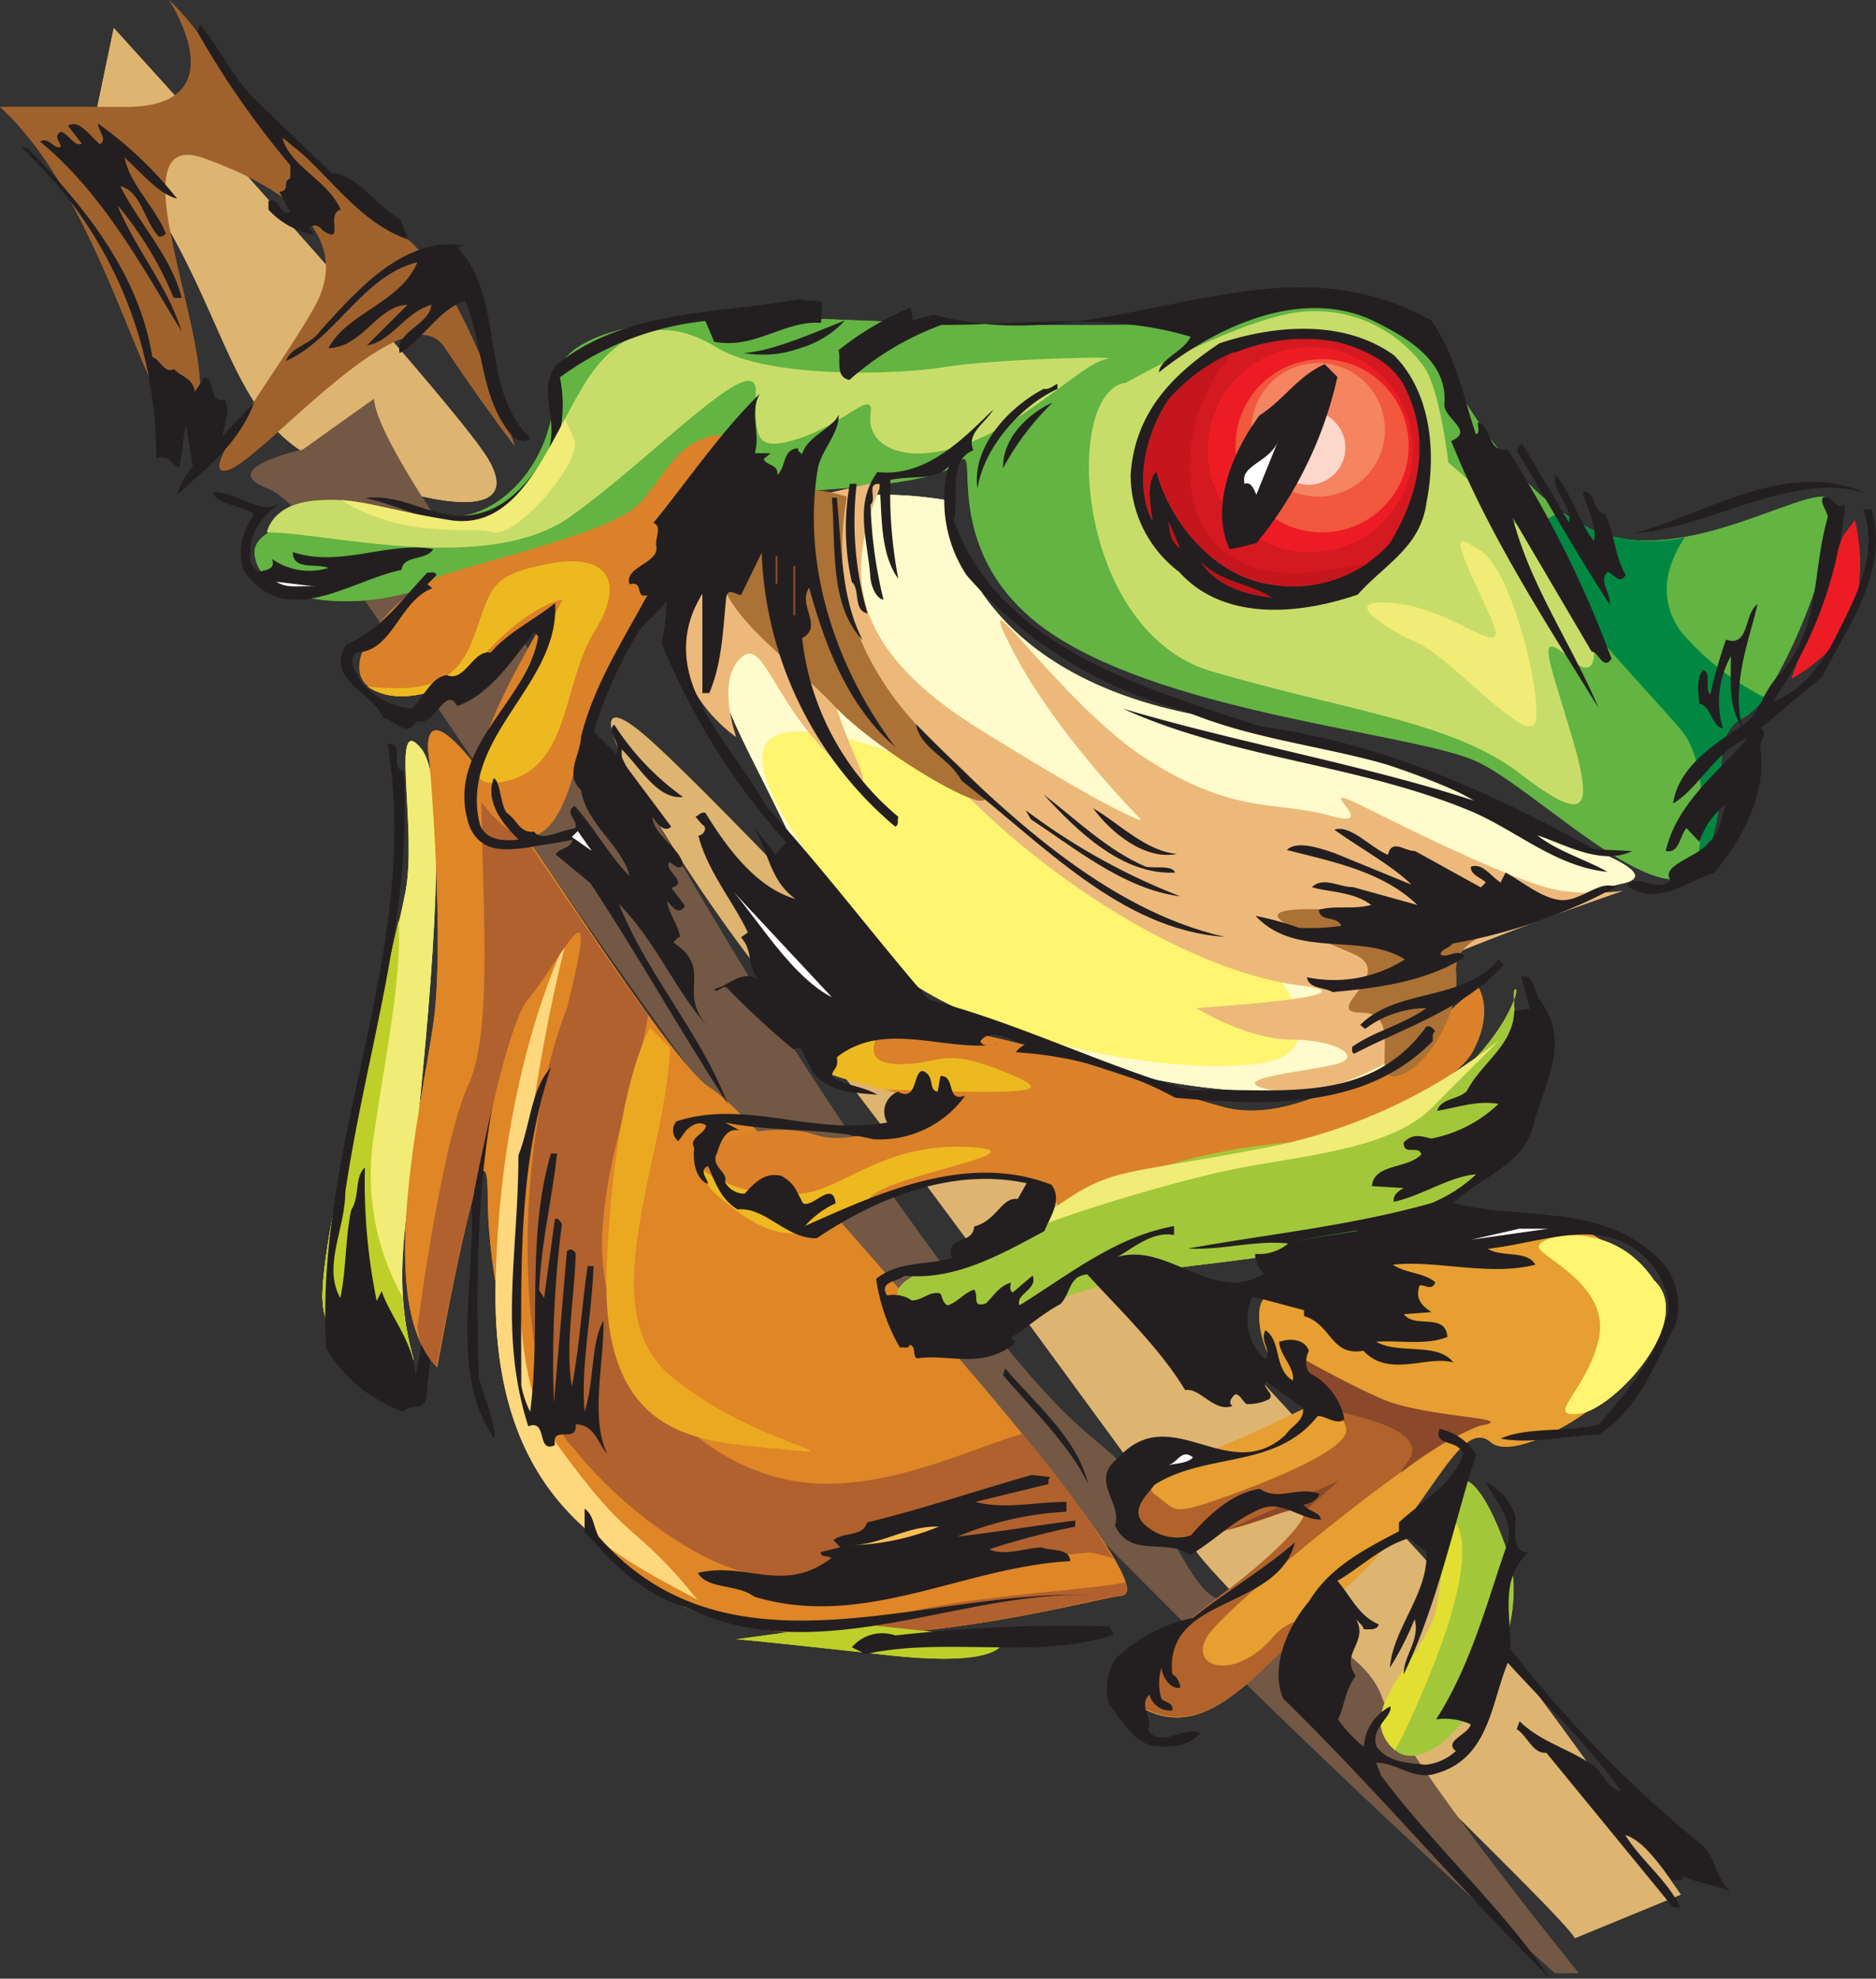 <svg id="Layer_1" data-name="Layer 1" xmlns="http://www.w3.org/2000/svg" viewBox="0 0 136.54 144"><rect x="0" y="0" width="136.54" height="144" fill="#333333" stroke="none"/><defs><style>.cls-1{fill:#deb471;}.cls-1,.cls-10,.cls-11,.cls-12,.cls-13,.cls-14,.cls-15,.cls-16,.cls-17,.cls-18,.cls-19,.cls-2,.cls-20,.cls-21,.cls-22,.cls-23,.cls-24,.cls-25,.cls-26,.cls-27,.cls-29,.cls-3,.cls-30,.cls-31,.cls-32,.cls-33,.cls-34,.cls-35,.cls-4,.cls-5,.cls-6,.cls-7,.cls-8,.cls-9{fill-rule:evenodd;}.cls-2{fill:#725845;}.cls-3{fill:#a0622d;}.cls-4{fill:#e69f30;}.cls-5{fill:#fff570;}.cls-6{fill:#b1632b;}.cls-28,.cls-7{fill:#8b482a;}.cls-8{fill:#a3c73b;}.cls-9{fill:#e2de32;}.cls-10{fill:#f0ec75;}.cls-11{fill:#becf29;}.cls-12{fill:#df8627;}.cls-13{fill:#231f20;}.cls-14{fill:#ffd87d;}.cls-15{fill:#b0612e;}.cls-16{fill:#eba921;}.cls-17{fill:#63b442;}.cls-18{fill:#c8dd69;}.cls-19{fill:#008842;}.cls-20{fill:#db8129;}.cls-21{fill:#edb920;}.cls-22{fill:#fffbcc;}.cls-23{fill:#edb97a;}.cls-24{fill:#ab7135;}.cls-25{fill:#ed1c24;}.cls-26{fill:#d51920;}.cls-27{fill:#ba141a;}.cls-29{fill:#fff;}.cls-30{fill:#529546;}.cls-31{fill:#fdbe57;}.cls-32{fill:#c6161d;}.cls-33{fill:#f1583e;}.cls-34{fill:#f58461;}.cls-35{fill:#fdd7ca;}</style></defs><path class="cls-1" d="M245.08,333.43c10.37,12,8.64,21.53,17.21,25s14,3.67,11.45-.57-27.22-31.32-27.22-31.32Z" transform="translate(-238.24 -324.5)"/><path class="cls-1" d="M352.86,465.55c-.57-1.44-24.12-23.76-27.28-27.79s-23.69-32.69-30.32-40.47-17.2-25.13-10.29-19.44,56.45,59.33,60.69,64.23,14.91,20.3,14.91,20.3Z" transform="translate(-238.24 -324.5)"/><path class="cls-2" d="M265.46,353.52c.28,4.6,16.92,25.77,18.64,27.79s8.86,16,20.38,32,12.82,14.9,15.7,18.07,4.82,9.22,6.84,9.5,10.36,2.88,11.8,7.13,14.33,20.09,14.33,20.09h-1.73s-42.76-37.87-63.28-66.24-26.72-40.39-30.46-41.83,2.59-2.81,2.59-2.81Z" transform="translate(-238.24 -324.5)"/><path class="cls-3" d="M238.24,332.28c8.28,7.48,11.16,25.84,14,22.68s-6.34-21.53.86-18.94,10.59,6.26,8,10.87-8.86,12.6-6.27,11.81,12.89-13.25,15.77-8.93,5.11,7.2,5.11,7.2-3.38-10.37-6.84-14.11-12.38-9.14-14.33-12.89a20.29,20.29,0,0,0-4-5.47s5.19,7.78-3.17,7.78Z" transform="translate(-238.24 -324.5)"/><path class="cls-4" d="M333.06,418c1.16,2.59-3.45-1.44-3.16,2.59s4,6.05,4,6.05-6.63,3.38-10,4.24-6.05,5.19-1.15,5.48,8.57-2,10-2-1.16,2.88-5.76,6.34-9.15,7.12-4.54,8.56,8.28-4.32,14-9.43,8-12.38,10.3-10.37,14-5.68,11.8-10.29-6.62-6.91-13.24-6.34S333.06,418,333.06,418Z" transform="translate(-238.24 -324.5)"/><path class="cls-5" d="M350.27,415.36c.58.87,5.19,2.88,4.32,6.63s-4,5.69-1.44,5.4,8.57-6.84,5.47-9.72C355.46,412.92,349.7,414.5,350.27,415.36Z" transform="translate(-238.24 -324.5)"/><path class="cls-6" d="M321.54,432.07c-1.94,1.58-2.44,4,1.23,4.25,4.82.28,8.57-2,10-2s-1.16,2.88-5.76,6.34-9.15,7.12-4.54,8.56c3.82,1.23,7.06-2.59,11.38-6.91a3.7,3.7,0,0,0-3.1,1.51c-2.88,3.1-6.05,1.95-4.61-.28s16.63-14.69,19.8-15.27-4-.57-7.13-1.94-7.2-3.75-7.2-3.75,4.61,4.61,4.61,6-4.89,3.46-8.93,4.9-3.38.86-5.11-.29Z" transform="translate(-238.24 -324.5)"/><path class="cls-7" d="M327.59,435.81c2.45-.57,4.25-1.51,5.19-1.51.21,0,.36.07.36.22l2.52-2.24-8.07,3.53Zm12.67-4.17a22.51,22.51,0,0,1,5.69-3.39c3.17-.57-4-.57-7.13-1.94s-7.2-3.75-7.2-3.75a40.69,40.69,0,0,1,4,4.68c3.74.8,6.62,1.95,4.89,3.89C340.34,431.35,340.26,431.49,340.26,431.64Z" transform="translate(-238.24 -324.5)"/><path class="cls-8" d="M341.63,435.16c1.73.87,1.73,2.88,1.15,6.34s-6.26,7.42-3.09,10.3,10.58-7.71,8.28-14.33-3.75-5.19-3.75-5.19Z" transform="translate(-238.24 -324.5)"/><path class="cls-9" d="M342.78,436.32c.58,1.08.44,2.8,0,5.18-.57,3.38-6.26,7.42-3.09,10.3a.07.07,0,0,0,.07.07,14.88,14.88,0,0,0,.79-1.51c6.84-14.62,3.1-15.48,3.1-15.48Z" transform="translate(-238.24 -324.5)"/><path class="cls-10" d="M268.34,423.43c-1.73-6.05-.29-10.95.28-16.92s2.6-24.63.29-27.51-.29,5.76-1.15,10.37-6.05,24-6.05,29.45S268.34,423.43,268.34,423.43Z" transform="translate(-238.24 -324.5)"/><path class="cls-11" d="M268.34,423.43a21.6,21.6,0,0,1-.8-4.54,18.15,18.15,0,0,1-2.08-11.81c.93-6.4,2-11.23,1.8-15.62-1.52,6.7-5.55,22.54-5.55,27.36C261.71,424.29,268.34,423.43,268.34,423.43Z" transform="translate(-238.24 -324.5)"/><path class="cls-12" d="M270.06,424c-4.6-4.6-1.15-18.93-.28-25s-.29-19.15-.29-19.15-.87-4.54,2.59-.58,14.9,22.61,17.78,24.34,15.48,16.63,18.22,19.8,14.4,16.92,11.81,17.21-21.17,5.68-31.75.86-14.4-21.82-14.4-29.88S270.06,424,270.06,424Z" transform="translate(-238.24 -324.5)"/><path class="cls-13" d="M267.62,380.66c.57,11-2.67,20-4.25,30.6,0,2.66-1.66,5.4-.36,7.7.43-2,.36-4.39.79-6.4.65-1,.22-2.38,1-3.1a42.86,42.86,0,0,0,.86,9.72l.36-.72c.58,1.8,2.45,3.89,2.45,6.26,2-10.29,3.67-21.24,8.21-30.88.72-.72.93-1.66,1.94-1.8-5.47,9.57-5.9,21.24-5.54,32.68.36,1.52,1.22,3.24,1.15,4.47-3.31-4.68-1.37-11.59-1.66-17a28.43,28.43,0,0,0,.51-6.12,107.51,107.51,0,0,0-3.82,20.16c-.14,1-1.22.36-1.65,1a10.72,10.72,0,0,1-5.62-4.6c-.94-15,7-29,4.46-44C267.83,378.64,266.46,380.3,267.62,380.66Z" transform="translate(-238.24 -324.5)"/><path class="cls-14" d="M279.5,392.83c-1.16,4.17-6.63,28.58-.87,36.57s5.47,5.48,10.37,11.52c-6.34-3.45-15-7.2-14.69-23S279.5,392.83,279.5,392.83Z" transform="translate(-238.24 -324.5)"/><path class="cls-15" d="M270.06,424a5.43,5.43,0,0,1-1.29-2l-.15-.87s1.73-13.46,3.75-17.78c1.73-3.89,1-12.67.86-22.54,2.88,4,8.21,12.17,12.17,17.57-.72,4.83-2.88,9.36-3.31,15.55-.58,8.07,5.47,16.92,14,18.36,6.12,1,12.6-2.3,16.56-3.45a75.82,75.82,0,0,1,6.62,9.07,12.26,12.26,0,0,0-1.73-.43s-19.15,2-23.47,1.73-10.58-4.9-14-9.22c-4.32-4.25-4.61-21.74-.57-32.11,2.59-10.23-.29-3.67-2.88-.58-1.16,1.44-2.67,7.85-4,14.55-1.08,3.88-2.6,12.16-2.6,12.16Zm50.12,15.63c.14.57.07.93-.29,1-1.8.14-11.09,2.8-20.09,2.88,4.25-2.67,15.12-3,19.8-3.75C319.82,439.7,320,439.7,320.18,439.63Z" transform="translate(-238.24 -324.5)"/><path class="cls-16" d="M287,400.75c-.28,8.06-5.76,18.93,0,23.83s14,6,8.28,5.4-13.46-.29-12.88-13.46,3.16-17.21,3.16-17.21Z" transform="translate(-238.24 -324.5)"/><path class="cls-11" d="M300.45,442.65l10.8,1.15s.57,2.24-9.07,1.08c-9.8-1.08-10.37-1.08-10.37-1.08S300.16,442.65,300.45,442.65Z" transform="translate(-238.24 -324.5)"/><path class="cls-17" d="M330.18,346.89l-6,1.15c-7.78.29-18.29,0-24.91-.28s-20.67-.87-20.67,4.89-4.32,9.72-7.7,9.43-14.69-.57-14.11,2.88,6.62,3.75,10.36,2.88,16.64-3.74,20.38-8.06,4.25.86,7.7.58,11.24-.58,12.82-2.24c1.73-1.72-1.87,6.84,6.91,12.6s26.14,7.13,30.67,9.15,14.33,12.38,16.64,7.2,0-8.93,2.88-10.37,8.35-16.06,5.76-16.06S360,365.83,354,363s-9.8-10.59-12.1-14S330.18,346.89,330.18,346.89Z" transform="translate(-238.24 -324.5)"/><path class="cls-18" d="M320.18,352.36c-4.61.58-3.75,18.08,6.26,21s17.5,3.67,22.39,7.41,5.47,2.88,3.75-2.88-2.6-7.7,0-5.4,2-2.59-.58-6.05-8.35-8.28-8.35-8.28-.58-5.18-1.73-6.91a9.8,9.8,0,0,0-9.43-4C327.88,348,320.18,352.36,320.18,352.36Z" transform="translate(-238.24 -324.5)"/><path class="cls-19" d="M361.58,388.08a3,3,0,0,0,.72-1c2.3-5.19,0-8.93,2.88-10.37a5.52,5.52,0,0,0,1.51-1.44,19.81,19.81,0,0,1-6.12-4.82c-1.73-2.45-1-4.9.29-6.84A11.56,11.56,0,0,1,354,363a18.9,18.9,0,0,1-2.16-1.23c-1.16.51-1.95,1.08-1.88,1.8.29,3.17,7.49,10.37,10.59,14C362.37,379.65,362.44,384.33,361.58,388.08Z" transform="translate(-238.24 -324.5)"/><path class="cls-10" d="M350,377c-.5,1.94-6-4.54-8.56-5.69s-6.05-3.46-1.44-2.88,8.56,4.9,6.55.58-2.88-6.05-.87-4.61C348.18,365.32,350.49,375.12,350,377Z" transform="translate(-238.24 -324.5)"/><path class="cls-10" d="M308.94,356.68a13.25,13.25,0,0,1,6.34-4.6c2-.58-1.44-.29-4.32.57s-5,3.17-3.67,3.17S308.94,356.68,308.94,356.68Z" transform="translate(-238.24 -324.5)"/><path class="cls-10" d="M274.6,362.66c-.58.79,7.92-4.25,8.64-9.14s-.29-3.17-2.3.57A51.38,51.38,0,0,1,274.6,362.66Z" transform="translate(-238.24 -324.5)"/><path class="cls-20" d="M291.23,356.11c-3.67,0-4.53,3.09-6.55,5.11s-10.94,4-14.33,5.18-8.93,7.49-4,8.64,11.74-5.76,11.74-5.76-6.84,10.88-4.9,13.47,4.9,5.18,6.91-2.31a47.35,47.35,0,0,1,5.76-12.88Z" transform="translate(-238.24 -324.5)"/><path class="cls-20" d="M345.66,396.21c0,.29-10.87,10.87-18.36,8.86s-19.8-7.49-25.12-5.19c-5.48,2.31-5.19,2.31-1.16,3.46s5.19,1.44,5.19,1.44-5.19,3.46-8.64,2.3-11.45.58-6.91,4.54,6.62,2.59,9.21,1.15S307,409.68,311,410s4.32,2.52,4.32,2.52,6.34-3.67,12.31-4,16.06-4.32,17.79-7.48S345.66,395.92,345.66,396.21Z" transform="translate(-238.24 -324.5)"/><path class="cls-8" d="M348.54,396.5c.58,0-3.16,10-16.63,11.16s-18.65,7.13-20.66,7.7-10.51,2-6.77,4.61,12.82-2.3,19.15-3.17,19.73-1.72,22.9-8S348,396.5,348.54,396.5Z" transform="translate(-238.24 -324.5)"/><path class="cls-10" d="M310.67,415.36c.58-1.15,11.81-4.6,16.92-5.68s11.81-1.44,14.91-4.61l4.89-4.9A39,39,0,0,1,330.47,408c-10.29,2-11.16,1.44-14.9,4S310.1,416.52,310.67,415.36Z" transform="translate(-238.24 -324.5)"/><path class="cls-21" d="M265,374.47a4.4,4.4,0,0,0,1.3.57c1.8.44,3.89-.28,5.83-1.29,4.11-5.26,7.06-5.62,7.06-5.62L274.6,377s-4,5.47.58,4.32,4-7.13,6.33-10.87.87-5.76-3.45-4.9-4,1.73-5.4,5.47S268.41,374.76,265,374.47Z" transform="translate(-238.24 -324.5)"/><path class="cls-21" d="M302,400c-5.33,2.23-5,2.23-1,3.38.58.14,1.08.29,1.59.43,2.16,0,4.68.15,7.2.15,4.32,0,4.61-.29.86-1.73s-4.17-.29-6.77-.29c-2.08,0-2.3-.72-1.87-1.94Zm-12.74,9.64a3.78,3.78,0,0,0,1.37,2c4.6,4,6.62,2.59,9.21,1.15.43-.21.87-.43,1.37-.65a3.09,3.09,0,0,1,.36-.5c1.44-1.66,13.1-3.38,7.06-3.67s-9.08,3.09-12,3.38A10.73,10.73,0,0,1,289.29,409.6Z" transform="translate(-238.24 -324.5)"/><path class="cls-22" d="M307.29,360.93c0,2.88,2.52,12.39,17.42,15.48s19.8,5.76,22.68,7.2,12.89,4.32,8.93,5.19S346.53,392,343.07,393s4.61,10-9.72,10.88-32-6.63-37.22-17.72-8-13.46-3.46-19.22,2.88-6.05,7.49-6.34A28,28,0,0,1,307.29,360.93Z" transform="translate(-238.24 -324.5)"/><path class="cls-5" d="M301,391.68c-.28-.29-11.16-12.68-5.76-13.83s19.73,6.63,27.8,10.95,13.46,12.24,6.84,13.1-17.5-1.44-23.69-4.9S301.31,392,301,391.68Z" transform="translate(-238.24 -324.5)"/><path class="cls-23" d="M302.46,359.49c-2.3,5.76-3.45,11.52,7.06,18.07,10.66,6.63,11.81,6.63,11.81,6.63s-6.34-6.34-9.51-12.6,3.75,4.32,10.08,8.28,9.15,2.88,13.18,4-2-2.88,2.59-.58,11.74,5.76,14.33,6.05a17.2,17.2,0,0,0,4.32,0s-14.9,5.11-16.06,6.55,1.66,4.25,1.66,4.25-6.26,4.61-10.87,3.75,2.88-1.44,4.61-2-.29-1.73-3.46-1.73-6.91-2.3-6.91-2.3,13.82-.87,7.49-1.66S317,390.52,309.23,383s-10.8-13.47-10.51-9.15,4.9,10.3.29,6-5.19-9.15-6.91-7.42-.29,5.69-.29,5.69-5.4-3.67-3.39-8.57a22.41,22.41,0,0,1,6.56-8.35Z" transform="translate(-238.24 -324.5)"/><path class="cls-24" d="M349.41,391.39c-2.31.86-5.47,1.44-5.19,4s-2,6.84-4.24,7.41.57-4.6-2.6-4.6,2.6-2.81-.57-4.25-11.23-4,.86-3.1S349.41,391.39,349.41,391.39Z" transform="translate(-238.24 -324.5)"/><path class="cls-24" d="M299.87,360.64c-.57,3.46-1.44,10.95,7.13,18.65s-4,.87-8-3.38-10.3-7.78-8.07-12.67S299.87,360.64,299.87,360.64Z" transform="translate(-238.24 -324.5)"/><path class="cls-18" d="M257.68,363.24c4.32,0,16.06,3.16,22.1-1.16s13.47-12.31,13.47-9.14-.29,4.61,3.17,3.46,5.47-3.75,5.18-1.73,2,3.74,6.48,2.3c4.61-1.44,8.93-6.05,10.66-6.33s-8.36,0-11.74.57-12.89.87-16.63-1.44-7.13-1.44-9.72,2.88-4.61,10.59-9.72,9.72-6.63-1.73-9.79-1.44S257.68,363.24,257.68,363.24Z" transform="translate(-238.24 -324.5)"/><path class="cls-25" d="M373.24,362.37l-.86,1.15-3.75,10.37s3.75-2,4.61-5.18A13.6,13.6,0,0,0,373.24,362.37Z" transform="translate(-238.24 -324.5)"/><path class="cls-13" d="M256.89,331.84l5.47,5.26c1.87.07,3.24,2.38,5,3.38l.57,1.44c-3.81-1.29-6-5.18-9.14-7.41.58,2.16,3.24,3,4.25,5.25-1.15.29.36,2.6-1.3,1.52-.36-.44-.57-.44-1.08-.22.15.22.43.29.36.5a5.88,5.88,0,0,1-3.24-1.8v-.64c.94-.29.79,1.29,1.59.79l-.8-1.44c.87-.15.15-.72.8-1v-.94a64.88,64.88,0,0,1-6.77-9.72l.21-.5C254.22,328,255.23,330.26,256.89,331.84Z" transform="translate(-238.24 -324.5)"/><path class="cls-13" d="M245.51,335c.58-.36-.14-1-.14-1.51a27.71,27.71,0,0,1,5.76,5.47c-1.37-.36-2.59-1.87-3.82-3,.36,1.94,2.23,3.6,3,5.54a.54.54,0,0,1-.51.22c-1.08-1.15-1.29-3.31-2.81-3.67,1.44,2.81,3.75,5.18,4.47,8.13h-.58a25.71,25.71,0,0,0-4.1-6.76c1.29,3.16,3.67,5.9,4.68,9.21-2.88-4.75-5.76-10.08-10.3-13.82.58-.43,1.08.65,1.51.36-.07-.36-.57-.79,0-1.08.58.14,1,1.15,1.52.86l-1-1.29C243.93,333.14,244.72,334.29,245.51,335Z" transform="translate(-238.24 -324.5)"/><path class="cls-13" d="M240.26,335.3c4.32,4.39,8.13,9.29,9.07,15.19.57.15.86,1.23,1.58.87.51.57,1.37.64,1.51,1.65l.72-1.08c.8.29.29,2,1.44,1.66.51.93-.14,2-.14,2.66l2.3-2.45c-1.15,3-3.38,4.68-5.61,6.7a6.64,6.64,0,0,1,1.15-2.09l-.5-3c-.29,1-.22,2.09-.51,3.1-.57-.15-.65-1-1.65-.65a30.64,30.64,0,0,0-9.8-22.61Z" transform="translate(-238.24 -324.5)"/><path class="cls-13" d="M272.08,342.36c-.22,0-.36,0-.5.21,3.45,3.67,1.51,10.23,5.25,13.83-.36.36-.93.14-1.29-.15-2.45-2.81-2.09-6.91-3.46-9.86-1.94.65-2.95,2.73-4.75,3.81-.36-1.58,2.23-2.08,2.3-3.52-1.94.57-2.95,2.73-4.68,2.95l2.95-2.95c-2.23.07-3.24,3.09-5.76,3.16,1.37-2.59,5.26-3.31,6.48-6.26-4,1-5.9,5.54-9.57,7.2.36-1.08,1.8-1.15,2.52-2.23C264.45,345.38,267.69,341.71,272.08,342.36Z" transform="translate(-238.24 -324.5)"/><path class="cls-13" d="M342.42,347.83c1.73,2.52,2.31,5.47,3.24,8.28.36-.15.08-.58.15-.87,1,.29.72,2.24,2.16,2a78.81,78.81,0,0,1,7.56,15.19c-.58.94-1-.57-1.44-.5l-5.76-9.79c1.29,5,4.25,9.14,6.26,13.89-3.81-6.19-8-12.6-10.73-19.44,1.73-.72-.5-1.58-.5-2.66.29-3.1-2.66-4.83-5-6-5.18-2.59-11.45.22-15.77,3.67.08-1,1.8-1.51,2.31-2.59-5.91-1.8-12-.86-18.15-.86a21,21,0,0,0-6.69,4c-1.08-.22-.58-1.51-.79-2.16a21.23,21.23,0,0,1,5.25-3.1l.15.94,1.51-.43C319,350.92,330.47,341.13,342.42,347.83Z" transform="translate(-238.24 -324.5)"/><path class="cls-13" d="M298.07,346.53,298,348c-2.66-.21-4.82,1.95-7.78,1.37l-.64-1.51a21.71,21.71,0,0,0-10.59,4.1,9.8,9.8,0,0,1-4.61,10.44c-3.45,1.08-6.62-1.08-9.57-1.65,3.31-.44,5.54,2.3,9.07.86,1.94-.79,3.38-2.74,4.32-4.46.65-2.31-.86-4.4.58-6.12,4.89-4,11.8-3.68,17.71-4.76C296.92,346.53,297.64,346.24,298.07,346.53Z" transform="translate(-238.24 -324.5)"/><path class="cls-13" d="M299.73,347.83a7.16,7.16,0,0,1-3.24,2,8,8,0,0,1-4.11.36C294.47,350.06,297.35,348.76,299.73,347.83Z" transform="translate(-238.24 -324.5)"/><path class="cls-13" d="M339.69,350.35c2.73,2.73,3.09,7.13,2.37,10.73-.43,3.24-3,4.46-5,6.69-4.18,1.44-9.72,2-13-1.65a8.85,8.85,0,0,1-3.53-7.06c.29-4.39,2.88-7.2,6.48-9.58C331.12,348.12,336.09,347.76,339.69,350.35Z" transform="translate(-238.24 -324.5)"/><path class="cls-26" d="M340.55,352.8c1.87,3.81.94,7.77-1.15,11.23a9.44,9.44,0,0,1-8.71,3c-4.11-.58-7.35-4.61-8.28-8.21-.79.72-.43,2.52-.29,3.6-1.37-2.59-.5-6.33,1.15-8.78a13.16,13.16,0,0,1,12.31-4.25C337.31,349.84,339.62,350.78,340.55,352.8Z" transform="translate(-238.24 -324.5)"/><path class="cls-13" d="M315.21,352.8c-2.81,1.29-5.4,4.39-5.83,7.27-.44-3.1,2.37-6,4.82-7.27.43.07.65-.22,1-.36Z" transform="translate(-238.24 -324.5)"/><path class="cls-13" d="M293.54,353.16c-.8,1.44.07,2.8-.36,4.32h1.15l-.51.43c.22.5,1.08.36,1,1.15.65-.58.36-1.87,1.51-1.94-.07.21.22.36.29.43.36-1.3,2.23-1.87,2.67-2.88,0,1.44-1.23,2.52-1.52,3.89-1.22,7.27,1.44,14.76,5.62,20.3-3.46-3-5.11-7.42-6.26-11.59-.87,1.29,1.08,2.81-.51,3.67a19.71,19.71,0,0,0,7,13c-.08.29.07.58-.22.72a27.3,27.3,0,0,1-9.72-19.94l-1.51,3.09c-.43-.07-1-.57-1.08.22-.22,2.16-.29,4.75-1.23,6.91h-.5v-7.27c-3.67,6.12,2.09,10.73,4.61,15.48,4.17,4.53,8.06,9.72,11.88,14.11,6.48,1.66,12.74,4.82,19.08,6.62,5.54-.36,12.81,1.37,17.13-4.68.36-.07.44.15.65.36-.29.15-.14.44-.21.72-4.9,5-12.1,4.68-18.72,4.11a27.85,27.85,0,0,0-11.6-3.31,1.61,1.61,0,0,1,.72-.58c-1-.14-2.44-1.37-3.31-.22.22.51.94.22,1.3.22-3.82.58-8.28-1.8-11.74.94.15.93-.36.79-.36,1.44.94.64,2.23.64,3.31,1.29-1.51-.14-3.52-.14-4.68-1.65l-.93-1.8-.51.14a60.46,60.46,0,0,1-4.82-4.46c-.36-.29-.72.5-.94.07,1-.15,2.16-1.59,3.32-.58-1-1.08-.44-2.16-1.37-3.17l.5-.36c-1-2.16-2.95-4.46-3.6-7.05.36,0,.72-.58.29-.79l-.5-.58c.21-.07.36-.36.72-.29,1.58,2.59,3.74,5.47,6.55,6.27-1.8-1.3-1.95-3.32-2.95-5.12l1.51,1.88.79-.87a50.35,50.35,0,0,1-9.07-14.47,18.43,18.43,0,0,0,.36-3.17c-.65,1-1.8,1.66-2.38,2.81a33.12,33.12,0,0,0-2.95,6.77l1.66,1.65c.43-.79-.8-1.72-.15-2.16a19.26,19.26,0,0,0,5,5.26c-1.87.22-3.17-2.23-4.46-3.46v.8l3.6,4.82c-.51.5-1.08-.29-1.37-.72.07,1.37,2.09,2.3,2.23,3.53-.36.43-.72-.15-1-.22-.43.65,1.51,1.44.15,1.87l1,1.3c-.5.79-1,0-1.29-.36,0,.79.79,1.66.93,2.66-.21-.07-.28.22-.5.36,3,2,.22,3.6,2.52,6.12-2.23-2.37-3.82-6.26-6.48-8.92,2.09,5.18,6,9.5,7.92,14.54-3.38-5.18-6.48-10.73-10-16.06l-2.52-2.08c.29-.51,1.08-.36,1.23-1.08-.72.21-2.16.36-3.17.57-1.73.22-3.46.43-4.32-1.51-1.95-5.69,4.17-8.93,5-13.82l-.29-.36c-1.51,1.94-3.24,4.6-5.62,5.4-.86-1.59-1.58,1.58-2.95,1.08-.72,1.36-1.73-.22-2.45-.22-.65-1.87-4.25-2.74-2.66-5.33,2.52-1.08,4-3.24,5.9-5.25.22.07.58-.15.65.21l-.65.65.36.29c-2.45.93-2.88,4.68-5.61,4.68-.58.79.14,1.58.5,2.23a5.55,5.55,0,0,0,3.6,1.87c.86-.79,1.44-2.37,2.59-2.45,1.3.51,1.87-1.87,3.17-1.65,1.3-1.51,3.17-2.38,4.68-3.6.36,6-7.06,9.72-5.47,16.13.43,1.08,1.58,1.22,2.81,1.08-.87-.87-2.52-2.6-1.8-4.47.5.29.43,1.73.93,2.52.79.51.94,1.51,2,1.37.57.79,1.94-.14,2.95-.22.43-.5-.86-1.15,0-1.65,1.44,1.58,2.45,3.53,4,5.11-.5-2.16-3.17-3.82-3.53-6.26-1.22-1.16-.07-2.45,0-3.89.94-3.75,3-6.91,4.83-10.3-.94.29-.22-1.08-1.3-.79-.43-1.3,2.23-1.51,1.94-2.81-.07-.57.44-1.44-.21-1.65C288.35,359.42,290.73,355.89,293.54,353.16Z" transform="translate(-238.24 -324.5)"/><path class="cls-13" d="M314.85,353.8a19.59,19.59,0,0,0-3.6,4.76C311.18,356.54,312.9,354.67,314.85,353.8Z" transform="translate(-238.24 -324.5)"/><path class="cls-13" d="M310.53,354.31c-.51.93-2,1.73-1.44,2.95-1.95.79-1,3.6-1.44,5.11,3.31,9.29,14,12.24,22.32,15,8.85,1.22,16.7,4.75,24.26,8.93l2.81.14c-2.3,1.08-4.9-.5-6.91-1.15,1.44,1.15,3.45,1.73,5.11,2.66-3.67-.36-6.48-2.88-9.72-4.32-8.28-3.53-17.5-3.89-25.56-7.56,8.21,2.45,17.64,4.11,25.56,6.7-6.55-3.89-14.18-3.6-21.1-6.55a31.88,31.88,0,0,1-15.84-9.87,9.87,9.87,0,0,1-1.29-7.92c-.87,1.08-2.81.65-4.25,1a33.51,33.51,0,0,0,.58,7.2c-1.37-1.94-1.16-4.61-1.37-6.91-1-.07-.15,1.08-.65,1.51a33.42,33.42,0,0,0,.94,6.91c-.51-.07-.87-.93-.94-1.51-.22-3-1.22-5.4.5-7.78C305.7,359.28,308.51,356.25,310.53,354.31Z" transform="translate(-238.24 -324.5)"/><path class="cls-13" d="M352.43,362.52c.29-1.16-1.15-2.09-1-3.46,1.16,1.3,1.66,3.31,2.81,4.82.29-1.22-.57-2.44-.79-3.6,1.08,0,.58,1.52,1.58,1.59.72,1.37.72,3.09,1.52,4.46-.36.79-.87-.07-1.3-.21-.72.72.29,1.51.14,2.37-2.3-3.53-4.53-7.49-6.76-11.23l.36-.5Z" transform="translate(-238.24 -324.5)"/><path class="cls-13" d="M374,360.36c-5.33-1.59-11.09,2.44-16.77,2.95C362.51,361.87,368.2,357.91,374,360.36Z" transform="translate(-238.24 -324.5)"/><path class="cls-13" d="M300.59,359.71a24,24,0,0,0,.79,9.43c-1.08-.22-.5-1.73-1.15-2.3a18.24,18.24,0,0,1-.14-7.13Z" transform="translate(-238.24 -324.5)"/><path class="cls-13" d="M258.54,361.22c-.79.43-2.23,1.94-2.08,3.46a1.26,1.26,0,0,0,.64,1.44c.44-.15,1.23-.15.94-.94a4.71,4.71,0,0,0,4.1.65c-.86-.36-2.59.21-2.59-1.15,3.46,1.15,6.91-.8,10.23-.22-.51.86-2.24.43-2.31,1.51-3.81.79-8.42,4.47-11.52,0a4.53,4.53,0,0,1,.79-4c-.72-.72-2.8-.72-3-1.65C255.52,360.28,257,361.94,258.54,361.22Z" transform="translate(-238.24 -324.5)"/><path class="cls-13" d="M299.15,360.72c.36,3.74.29,7.27,1.87,10.36-2.44-2.52-1.94-6.91-2.23-10.36Z" transform="translate(-238.24 -324.5)"/><path class="cls-13" d="M372.52,361.22a29.68,29.68,0,0,1-5.26,14.33c2-.58,3.68-2.81,4.61-4.75,1.51-3,3.1-5.91,2-9.22h.57c1.3,4.39-1.65,8.42-3.6,12.17l-4.46,3.74c.65.43-.29,1,0,1.66.36,3-1.22,6.33-3.38,8.85-2,.65-4.18,2.52-6.34.94.72-.94,2.16.58,3.17-.36-.79-1.15,2-1.66,2.81-2.81.93-.72.86-1.94,1.29-2.81a5.63,5.63,0,0,0-2,2.81l-.94-1c-.5.51-.5,1.88-1.51,1.66.79-3.46,3.81-5.76,6-8.21-2.16.65-3.67,3.75-5.47,4.75.36-2.52,2.81-4.24,5-5.61-1-1.44-.79-3.24-.79-5.11a6.76,6.76,0,0,0-.58,5.25c-.86-.14-.79-1.58-1.73-1.8,0-.57-.28-1.8.29-2.45.65.22.07,1.3.51,1.8a40.15,40.15,0,0,1,1.15-4c1.73.58,1.29-1.87,2.3-2.59-.57,2.52-1.87,5.62-1.15,8.86,1.37-.72,1.51-2.67,2.81-3.75,3-3.6,2.23-7.12,3.45-11.44-.07-.51-.57-1-.36-1.44C371.8,360.5,371.73,361.72,372.52,361.22Z" transform="translate(-238.24 -324.5)"/><path class="cls-27" d="M324.14,364.39c-.72-.36-.8-1.3-.87-2Z" transform="translate(-238.24 -324.5)"/><rect class="cls-28" x="56.45" y="40.46" width="0.14" height="2.02"/><path class="cls-27" d="M330.83,368c-2.09-.22-4.17-.94-5.25-2.67C327.09,366.91,329.18,366.91,330.83,368Z" transform="translate(-238.24 -324.5)"/><rect class="cls-28" x="57.74" y="41.18" width="0.14" height="3.6"/><path class="cls-29" d="M261.35,367.2c-1.15-.15-2.09.21-3-.36Z" transform="translate(-238.24 -324.5)"/><path class="cls-13" d="M327.38,392.68c-7.56-.5-13.32-6.84-19.16-11.37-.93-1.73-3-2.31-3.31-4.11C311.25,383.61,318.74,390.74,327.38,392.68Z" transform="translate(-238.24 -324.5)"/><path class="cls-13" d="M321.62,387.57c.72.15,1.87-.14,2.16.43-3.82.22-7.13-3-9.58-5.68C316.72,384.26,318.81,386.35,321.62,387.57Z" transform="translate(-238.24 -324.5)"/><path class="cls-13" d="M323.92,386.64c-2.3.5-4.82-1.52-6.12-3.32C319.67,384.4,321.69,386.49,323.92,386.64Z" transform="translate(-238.24 -324.5)"/><path class="cls-13" d="M324.14,389.73c-4-.5-7.49-3.38-10.88-5.61l-.36-.65A46.71,46.71,0,0,0,324.14,389.73Z" transform="translate(-238.24 -324.5)"/><path class="cls-13" d="M339.26,386.71c.28-1.23,1.29-.22,1.94-.29l4.82,2.66.36-.36c-.36-.36-1.15-.57-1.08-1.15.87-.29,1.44.72,2.16,1.15l.36-.72c1.3.72,2.67,1.88,4,2,1.44.14,2.88-1.51,4-.94a39.28,39.28,0,0,1-11.88,4.11c-.21.36-.79.36-.86.79.5.36,1.37-.58,1.73.22-2.88,1.8-6.41,2.23-9.58,2.52-.57-.36-1.73-.22-1.87-1.08a9.62,9.62,0,0,0,7.13-1.3c-3.17-2-7.92,0-10.87-3.17a23.24,23.24,0,0,1,3.16.87,15.1,15.1,0,0,0,3.1-.15c-.43-.79-1.51-.21-1.66-1.15,1.16-.36,2.45,0,3.82-.36-1.3-1-3.24-.94-4.32-1.3.86-.79,1.94,0,3,0l4.68,1.3c-2.52-2.45-6.26-3.17-9.5-4,.72-.72,2.38-.14,3.46.22l5.61,2.3c-1.37-1.37-3.89-2.74-5.61-4C336.52,384.48,338,386.2,339.26,386.71Z" transform="translate(-238.24 -324.5)"/><polygon class="cls-29" points="41.62 60.91 42.05 60.48 43.06 61.92 41.62 60.91"/><path class="cls-7" d="M341.06,388.94l2.66,1.44Z" transform="translate(-238.24 -324.5)"/><path class="cls-29" d="M298.79,397.08c-2.81-1.44-5.18-5.33-7.13-7.64Z" transform="translate(-238.24 -324.5)"/><path class="cls-13" d="M347.68,394.7c-2.88,3.24-7.13,4.54-10.87,6.48-.22-.07-.15-.29-.15-.5,1.66-1.16,3.68-1.59,5.4-2.81a7.41,7.41,0,0,0-4.46,1.51l-.36-.29c2.74-2.73,7.42-1.65,10.08-4.75Z" transform="translate(-238.24 -324.5)"/><path class="cls-13" d="M350.27,397.22c2.45,3.24.22,6.26-.5,9.43-.94,2.81-3.75,3.46-5.76,5.4,4.46,1.23,10.29.07,14.33,3.53a4.85,4.85,0,0,1,1.87,5.26c-1.51,2.8-2.67,6.19-5.62,8.06-2.45.07-5,.72-7.13.29,2-.87,4.68-.43,7.13-1,2.16-2.45,4.39-5.18,5.11-8.35a5.33,5.33,0,0,0-1.36-3.46c-3.17-3.6-7.71-1.44-11.81-1,1,.65,2.88.08,3.45,1.16-3.38.86-7.2-.36-10.36,0,.93.64,2.3.57,3.09,1.29-.29.65-.72.15-1.15.22-.36,1,.22,1.51.86,1.94l-2,.15c.79,1.08,3-.15,3.17,1.65-1.52.65-3.68.22-5.19.36,1.66.94,4.47,0,5.62,1.51-1.87-.57-4.68,1.16-6.55-.86-2.38.43-2.31-1.94-4.32-2.52v-.43l-3.75-1a3.91,3.91,0,0,0,.94,4.61c.5-.79-.43-1.23,0-2.16,1.22.86.57,2.81,2,3.67.15-.94-.93-1.8-1-2.81.79-.29,1.87-.21,2.16.65-.22.43-.36,1.3.14,1.66a4.85,4.85,0,0,1,2.45,3.31c-.51.5-1.44-.29-1.95-.22-3.09,3.89-8.06,2.59-11.88,5-.5.72-1.8,1.8-.79,2.81a3.42,3.42,0,0,0,3.46.86c1.22-1.44,3-3.09,5-3.38,1.37.93,2.73-.22,4.32.36-.07.43-.65.72-1.15.79.36.5,1.15.5,1.29,1.08-1.44.07-2.88-1.51-4.53-.72-1.95.86-3.17,2.23-5,3.31-1.8-1.29-4.32.29-5.47-2.16.57-1.65-1.88-3.24.21-4.89,3.89-4.32,8,2.08,12.17-1.66.5-.72,1.44-1.08,1.3-2l-2.67-1.94c-.43.43.65.86.22,1.3a3.39,3.39,0,0,1-1.66.36c-.29-.22-.43-.65-.79-.72-.29.21-.58.64-.22.86-1.36.5-2.37-1.37-3.45-1.15-1.8-3-4.75-5.83-7.13-8.43-1.37.15-1.15,1.3-1.94,2.16-1.23.65-2.38,1.66-3.6,2.45.07.22.5.22.14.51-2.38,1.8-4.68.64-7,1-.36-.28,0-.79-.51-1-.14.36-.43.14-.72.21a13.77,13.77,0,0,1-1.73-5c1.59-1.29,3.68-1,5.55-1.51-.58-1.65,1.51-.93,1.58-2.3,1.66-.43,2-2.16,3.17-2l.65-1.15c-5.33-1.15-10.8,1-15.27,4-2.23.07-3.74-2.3-5.76-2.09-1.22-.72-1.65-2-2.16-3.17-.72.36,0,.94,0,1.3-.79-.22-1.15-1.51-1-2.59-.44-.79.79-1,.86-1.66-.5-.36-1.08,0-1.44.36l-.58.79a1,1,0,0,1-.14-1.44c5-1.65,10,1.08,15.34.08a1.56,1.56,0,0,1,.79-2.24c1.44.8,1.08-1.51,1.8-1.51.93.36.36,1.37,1.08,1.51l.21-1.15c1.16,0,.36,1.95,1.8,1.44a7.67,7.67,0,0,1-6.69,3.17c-3.6-.86-7.27-.5-10.8-1.22l1.08.57c-1-.21-1.37.79-1.66,1.66-.5,1,.87,1.37.58,2.09a1.59,1.59,0,0,0,1.44.86c.72-.79,1.44-1.58,2.66-1.3,1,.58,1,.94,1.59,2,.72.36,2.16-1.73,2.37,0a6.76,6.76,0,0,0-2.23,1.65c5.33-2.37,11.81-5.4,17.93-3,.86,1.08-.15,2.45-.51,3.38-3,1.59-6.4,3.6-10.15,3.24-.57.44-1.94.44-1.29,1.44a2.39,2.39,0,0,1,1.8.36c.79,0,1.29-.72,2.08-.5.15.29.15.65.51.86.72-.21,1.22-.93,1.94-1.15.36.43-.21,1.37.87,1,.64-.65.93-1.22,1.8-1.51,0,.21-.15.57.14.72l1.44-1.23c.43,1-1.3,1.37-.94,2.16,3.6-2.23,7-5,11.24-5.76v.65c-1.52-.29-2.88.87-4.11,1.59,3.75-1.08,7,3.52,10.66,1.22a2.08,2.08,0,0,1-.65-1.44A3.31,3.31,0,0,0,332,415c-2.3-.28-4.89.51-7.27.36,5.47-1,11.88-1.65,17.71-3.31a10.74,10.74,0,0,0,3.24-2.09c-1.94.15-4,1.59-6,2-.07-.51.36-.79.72-1l-2.31-.14c.15-1.66,2.6-1.23,3.6-2.31-.21-.72-1.29.15-1.29-.86.65-.65,1.15-.51,2-.29a9.71,9.71,0,0,0,4.9-2.52c-1.51-.29-3.1.29-4.46.5.28-.93,1.51-.79,2.16-1.44,1.08-2.08,3.38-3.31,3.45-5.83l1.15-.14-.64-2.38C349.91,395.42,349.84,396.64,350.27,397.22Z" transform="translate(-238.24 -324.5)"/><path class="cls-13" d="M278.34,402.19c-2.44,7.34-2.16,14.69-2.16,23.11a6.93,6.93,0,0,0,.65,1.94c.79-6.12-.29-12.67,1.51-18.79h.44c-.29,2.95-1.16,6.48-1.3,9.94l.36.57.79-5.76c.29-.07.36.22.51.36a77.35,77.35,0,0,0-.58,13l.94-11c.28-.22.43-.14.64.14-.07,3.17-.79,6.63-.28,9.72.57-3,.72-5.83,1.15-8.78h.43c-.14,3.74-.94,7.27-.65,10.58.72-2.23.43-4.89,1.37-6.62.07,2.88-1,7.2.29,9.72-.72-.79-.94-2.16-2.31-2.16.15,1.44-1.8,0-1.51,1.51-1.37.65-.5-1.94-1.94-1.37-2.16-6.76-.72-12.6-.72-19.72C276.83,406.44,276.9,403.7,278.34,402.19Z" transform="translate(-238.24 -324.5)"/><polygon class="cls-29" points="107.06 90.22 110.59 89.42 112.68 89.42 107.06 90.22"/><polygon class="cls-30" points="93.96 90.36 98.57 89.57 98.86 89.57 93.96 90.36"/><path class="cls-13" d="M317.44,432.5c-1.37-2.88-4.32-5.69-6.19-7.92l.14-.5C313.55,426.6,316.65,429.19,317.44,432.5Z" transform="translate(-238.24 -324.5)"/><path class="cls-13" d="M345.66,430.34c-1.65,5.33-2.88,11.09-5.25,16-.07-1.22,1.22-2.52.79-4a22.44,22.44,0,0,1-1.8,3.53c.22-2.88,2.81-5.4,2.66-8.42l-1.29-1c-1.95.58-3.46,2.09-5.19,3.1,1,1.15,1.52,2.52,3,3.16-.08.44-.65.36-1.08.36-.08-.36-.51-.57-.65-.86,1.15,1.73-1.15,2.59.07,4.25-.79,1-.86,2.37-1.3,3.17a10,10,0,0,0,1.88,2,3.53,3.53,0,0,1,1.94-2.95c.14.79-1.51,1.58-1,2.95.87,1.15,2.23,1.15,3.53,1.3a3.76,3.76,0,0,0,2.23-1c-.93-.72.94-1.22,1.08-1.94a4.5,4.5,0,0,0-2.52-.36c2.59-4,3.82-8.93,5.26-13,.36-1.72-1.15-3.16-1.59-4.24a4.17,4.17,0,0,1,2.09,2.44c.07,1-.36,2.6.94,2.67-2.09,1.87-1.23,4.61-1.3,7a88.35,88.35,0,0,0,14,14.33c.94.87.87,2.23,2,3.31-1.08-.5-2.31-.57-3.53-1.15.29.58-.43.22-.65.36-1.08-1.22-2.09-2.88-3.45-3.31,1.15,1.87,3.09,3.31,4,5.26H360l-9.21-11.24c-1,.08-1.37-1.22-2.16-1.72l.21-.58c1.51,1.51,3.6,2,5.26,3.17.86.57,1.08,1.73,2.16,1.94-2.31-3.31-5.47-6.26-8.28-9.36-1.23,3-1.37,7-5.26,8.07-1.58.5-2.81-.8-4.32-.8l.36.94c3.82,5.11,8.64,9.43,12.31,14.76-6.48-6.41-12.74-13.82-19.44-20.38-.93-2.16.22-5.11,1.88-7.05,1.51-2.52,4.1-3.82,6.55-5.11v-.65c1.65-1.51,4.1-2.88,4.68-5-.43-1.08-2.16-.5-1.73-1.8A4.06,4.06,0,0,1,345.66,430.34Z" transform="translate(-238.24 -324.5)"/><path class="cls-29" d="M325.07,430.56c-.36.43-1.22.43-1.8.57C324,430.92,324.21,429.91,325.07,430.56Z" transform="translate(-238.24 -324.5)"/><path class="cls-13" d="M314.7,432c-.21.14-.14.36-.14.5l-5.33,1.3c2.09.57,4.39,0,6.63,0v.72a23.46,23.46,0,0,0-7.92,1.8c2.66-.29,5.68-.8,8.56-1.16v.44a56.28,56.28,0,0,0-6.26,1.65c1.08.51,2.52-.07,3.82-.14.64.29,2,0,2.08,1-7.84.43-15,5-23,2.59-1.23-.94-3.39-.51-4.11-1.73,3.53-.86,6.19,1.58,9.72-1.08-.29-.22-.72,0-.79-.43l1.44-.36-.5-.51c.72-.64,2.16-.21,2.44-1.29,4.11-1,7.92-2.31,12-3.46Z" transform="translate(-238.24 -324.5)"/><path class="cls-13" d="M281.8,436.32c9.79,11.23,24.7,3.38,36.72,4.32-9.86-.8-20.45,5.68-30.46.79-3-.94-5-2.88-7.27-5.47V434.3C281.44,434.73,281.44,435.6,281.8,436.32Z" transform="translate(-238.24 -324.5)"/><path class="cls-31" d="M306.57,435.6a18,18,0,0,1-6.63,1.36C302.32,437,304.19,435.52,306.57,435.6Z" transform="translate(-238.24 -324.5)"/><path class="cls-13" d="M332.49,436.75c-1.3,5-9.51,3.81-8.93,9.57a1.25,1.25,0,0,1,.58,1c-.72.15-1.3-.79-1.37-1.44a3.83,3.83,0,0,0,0,2.23c.21.29.93.29.79.87a1.56,1.56,0,0,1-1.66-1.15c-.86.72.36,2-.14,2.52.94,1.51,2.59-.29,3.82.28-.87,1.08-2.52,1.08-3.68.87-1.44-.58-2.08-1.95-2.95-3a4.11,4.11,0,0,1,.51-3.31,11.72,11.72,0,0,1,5.61-2.95C327.45,440.35,330.26,438.69,332.49,436.75Z" transform="translate(-238.24 -324.5)"/><path class="cls-13" d="M319.31,443.44c-5.25,1.88-12.38.15-18.07,1.44l-1-.5a2.92,2.92,0,0,1,3.17-.86,111,111,0,0,1,15.55-.65Z" transform="translate(-238.24 -324.5)"/><path class="cls-32" d="M337.82,365.47a9.77,9.77,0,0,1-7.13,1.51c-4.11-.58-7.35-4.61-8.28-8.21-.79.72-.43,2.52-.29,3.6-1.37-2.59-.5-6.33,1.15-8.78a13.09,13.09,0,0,1,4.9-3.53c-4.47,4-6,17.14,5.47,16.06A31,31,0,0,0,337.82,365.47Z" transform="translate(-238.24 -324.5)"/><path class="cls-25" d="M333.5,364.68a7.46,7.46,0,1,0-7.35-7.42A7.39,7.39,0,0,0,333.5,364.68Z" transform="translate(-238.24 -324.5)"/><path class="cls-33" d="M334.36,363.24a6.3,6.3,0,1,0-6.19-6.27A6.26,6.26,0,0,0,334.36,363.24Z" transform="translate(-238.24 -324.5)"/><path class="cls-34" d="M334.07,360.64a4.86,4.86,0,1,0-4.75-4.82A4.82,4.82,0,0,0,334.07,360.64Z" transform="translate(-238.24 -324.5)"/><path class="cls-35" d="M333.42,359.78a2.7,2.7,0,1,0-2.66-2.74A2.72,2.72,0,0,0,333.42,359.78Z" transform="translate(-238.24 -324.5)"/><path class="cls-13" d="M335.58,351.93a28.88,28.88,0,0,1-5.9,12.1c-.65.14-1.3.36-1.94.43-1.44-3,.14-7,2.16-9.72,1.87-1.22,2.73-2.81,4.75-3.74Z" transform="translate(-238.24 -324.5)"/><path class="cls-29" d="M329.68,360.5c-.14-.29-.36-1-.86-.79-.36-1.44,1.94-1.51,2.52-3.31Z" transform="translate(-238.24 -324.5)"/><path class="cls-10" d="M279.35,355c-2.09,3.89-4.17,8.06-8.42,7.34-4-.65-5.83-1.29-7.85-1.44,4.75,2.95,9.65,1.87,10.94,2.31,1.73.57,6.34-4.83,6.05-6.56A8.59,8.59,0,0,0,279.35,355Z" transform="translate(-238.24 -324.5)"/><path class="cls-1" d="M245.08,333.43c10.37,12,8.64,21.53,17.21,25s14,3.67,11.45-.57-27.22-31.32-27.22-31.32Z" transform="translate(-238.24 -324.5)"/><path class="cls-1" d="M352.86,465.55c-.57-1.44-24.12-23.76-27.28-27.79s-23.69-32.69-30.32-40.47-17.2-25.13-10.29-19.44,56.45,59.33,60.69,64.23,14.91,20.3,14.91,20.3Z" transform="translate(-238.24 -324.5)"/><path class="cls-2" d="M265.46,353.52c.28,4.6,16.92,25.77,18.64,27.79s8.86,16,20.38,32,12.82,14.9,15.7,18.07,4.82,9.22,6.84,9.5,10.36,2.88,11.8,7.13,14.33,20.09,14.33,20.09h-1.73s-42.76-37.87-63.28-66.24-26.72-40.39-30.46-41.83,2.59-2.81,2.59-2.81Z" transform="translate(-238.24 -324.5)"/><path class="cls-3" d="M238.24,332.28c8.28,7.48,11.16,25.84,14,22.68s-6.34-21.53.86-18.94,10.59,6.26,8,10.87-8.86,12.6-6.27,11.81,12.89-13.25,15.77-8.93,5.11,7.2,5.11,7.2-3.38-10.37-6.84-14.11-12.38-9.14-14.33-12.89a20.29,20.29,0,0,0-4-5.47s5.19,7.78-3.17,7.78Z" transform="translate(-238.24 -324.5)"/><path class="cls-4" d="M333.06,418c1.16,2.59-3.45-1.44-3.16,2.59s4,6.05,4,6.05-6.63,3.38-10,4.24-6.05,5.19-1.15,5.48,8.57-2,10-2-1.16,2.88-5.76,6.34-9.15,7.12-4.54,8.56,8.28-4.32,14-9.43,8-12.38,10.3-10.37,14-5.68,11.8-10.29-6.62-6.91-13.24-6.34S333.06,418,333.06,418Z" transform="translate(-238.24 -324.5)"/><path class="cls-5" d="M350.27,415.36c.58.87,5.19,2.88,4.32,6.63s-4,5.69-1.44,5.4,8.57-6.84,5.47-9.72C355.46,412.92,349.7,414.5,350.27,415.36Z" transform="translate(-238.24 -324.5)"/><path class="cls-6" d="M321.54,432.07c-1.94,1.58-2.44,4,1.23,4.25,4.82.28,8.57-2,10-2s-1.16,2.88-5.76,6.34-9.15,7.12-4.54,8.56c3.82,1.23,7.06-2.59,11.38-6.91a3.7,3.7,0,0,0-3.1,1.51c-2.88,3.1-6.05,1.95-4.61-.28s16.63-14.69,19.8-15.27-4-.57-7.13-1.94-7.2-3.75-7.2-3.75,4.61,4.61,4.61,6-4.89,3.46-8.93,4.9-3.38.86-5.11-.29Z" transform="translate(-238.24 -324.5)"/><path class="cls-7" d="M327.59,435.81c2.45-.57,4.25-1.51,5.19-1.51.21,0,.36.07.36.22l2.52-2.24-8.07,3.53Zm12.67-4.17a22.51,22.51,0,0,1,5.69-3.39c3.17-.57-4-.57-7.13-1.94s-7.2-3.75-7.2-3.75a40.69,40.69,0,0,1,4,4.68c3.74.8,6.62,1.95,4.89,3.89C340.34,431.35,340.26,431.49,340.26,431.64Z" transform="translate(-238.24 -324.5)"/><path class="cls-8" d="M341.63,435.16c1.73.87,1.73,2.88,1.15,6.34s-6.26,7.42-3.09,10.3,10.58-7.71,8.28-14.33-3.75-5.19-3.75-5.19Z" transform="translate(-238.24 -324.5)"/><path class="cls-9" d="M342.78,436.32c.58,1.08.44,2.8,0,5.18-.57,3.38-6.26,7.42-3.09,10.3a.07.07,0,0,0,.07.07,14.88,14.88,0,0,0,.79-1.51c6.84-14.62,3.1-15.48,3.1-15.48Z" transform="translate(-238.24 -324.5)"/><path class="cls-10" d="M268.34,423.43c-1.73-6.05-.29-10.95.28-16.92s2.6-24.63.29-27.51-.29,5.76-1.15,10.37-6.05,24-6.05,29.45S268.34,423.43,268.34,423.43Z" transform="translate(-238.24 -324.5)"/><path class="cls-11" d="M268.34,423.43a21.6,21.6,0,0,1-.8-4.54,18.15,18.15,0,0,1-2.08-11.81c.93-6.4,2-11.23,1.8-15.62-1.52,6.7-5.55,22.54-5.55,27.36C261.71,424.29,268.34,423.43,268.34,423.43Z" transform="translate(-238.24 -324.5)"/><path class="cls-12" d="M270.06,424c-4.6-4.6-1.15-18.93-.28-25s-.29-19.15-.29-19.15-.87-4.54,2.59-.58,14.9,22.61,17.78,24.34,15.48,16.63,18.22,19.8,14.4,16.92,11.81,17.21-21.17,5.68-31.75.86-14.4-21.82-14.4-29.88S270.06,424,270.06,424Z" transform="translate(-238.24 -324.5)"/><path class="cls-13" d="M267.62,380.66c.57,11-2.67,20-4.25,30.6,0,2.66-1.66,5.4-.36,7.7.43-2,.36-4.39.79-6.4.65-1,.22-2.38,1-3.1a42.86,42.86,0,0,0,.86,9.72l.36-.72c.58,1.8,2.45,3.89,2.45,6.26,2-10.29,3.67-21.24,8.21-30.88.72-.72.93-1.66,1.94-1.8-5.47,9.57-5.9,21.24-5.54,32.68.36,1.52,1.22,3.24,1.15,4.47-3.31-4.68-1.37-11.59-1.66-17a28.43,28.43,0,0,0,.51-6.12,107.51,107.51,0,0,0-3.82,20.16c-.14,1-1.22.36-1.65,1a10.72,10.72,0,0,1-5.62-4.6c-.94-15,7-29,4.46-44C267.83,378.64,266.46,380.3,267.62,380.66Z" transform="translate(-238.24 -324.5)"/><path class="cls-14" d="M279.5,392.83c-1.16,4.17-6.63,28.58-.87,36.57s5.47,5.48,10.37,11.52c-6.34-3.45-15-7.2-14.69-23S279.5,392.83,279.5,392.83Z" transform="translate(-238.24 -324.5)"/><path class="cls-15" d="M270.06,424a5.43,5.43,0,0,1-1.29-2l-.15-.87s1.73-13.46,3.75-17.78c1.73-3.89,1-12.67.86-22.54,2.88,4,8.21,12.17,12.17,17.57-.72,4.83-2.88,9.36-3.31,15.55-.58,8.07,5.47,16.92,14,18.36,6.12,1,12.6-2.3,16.56-3.45a75.82,75.82,0,0,1,6.62,9.07,12.26,12.26,0,0,0-1.73-.43s-19.15,2-23.47,1.73-10.58-4.9-14-9.22c-4.32-4.25-4.61-21.74-.57-32.11,2.59-10.23-.29-3.67-2.88-.58-1.16,1.44-2.67,7.85-4,14.55-1.08,3.88-2.6,12.16-2.6,12.16Zm50.12,15.63c.14.57.07.93-.29,1-1.8.14-11.09,2.8-20.09,2.88,4.25-2.67,15.12-3,19.8-3.75C319.82,439.7,320,439.7,320.18,439.63Z" transform="translate(-238.24 -324.5)"/><path class="cls-16" d="M287,400.75c-.28,8.06-5.76,18.93,0,23.83s14,6,8.28,5.4-13.46-.29-12.88-13.46,3.16-17.21,3.16-17.21Z" transform="translate(-238.24 -324.5)"/><path class="cls-11" d="M300.45,442.65l10.8,1.15s.57,2.24-9.07,1.08c-9.8-1.08-10.37-1.08-10.37-1.08S300.16,442.65,300.45,442.65Z" transform="translate(-238.24 -324.5)"/><path class="cls-17" d="M330.18,346.89l-6,1.15c-7.78.29-18.29,0-24.91-.28s-20.67-.87-20.67,4.89-4.32,9.72-7.7,9.43-14.69-.57-14.11,2.88,6.62,3.75,10.36,2.88,16.64-3.74,20.38-8.06,4.25.86,7.7.58,11.24-.58,12.82-2.24c1.73-1.72-1.87,6.84,6.91,12.6s26.14,7.13,30.67,9.15,14.33,12.38,16.64,7.2,0-8.93,2.88-10.37,8.35-16.06,5.76-16.06S360,365.83,354,363s-9.8-10.59-12.1-14S330.18,346.89,330.18,346.89Z" transform="translate(-238.24 -324.5)"/><path class="cls-18" d="M320.18,352.36c-4.61.58-3.75,18.08,6.26,21s17.5,3.67,22.39,7.41,5.47,2.88,3.75-2.88-2.6-7.7,0-5.4,2-2.59-.58-6.05-8.35-8.28-8.35-8.28-.58-5.18-1.73-6.91a9.8,9.8,0,0,0-9.43-4C327.88,348,320.18,352.36,320.18,352.36Z" transform="translate(-238.24 -324.5)"/><path class="cls-19" d="M361.58,388.08a3,3,0,0,0,.72-1c2.3-5.19,0-8.93,2.88-10.37a5.52,5.52,0,0,0,1.51-1.44,19.81,19.81,0,0,1-6.12-4.82c-1.73-2.45-1-4.9.29-6.84A11.56,11.56,0,0,1,354,363a18.9,18.9,0,0,1-2.16-1.23c-1.16.51-1.95,1.08-1.88,1.8.29,3.17,7.49,10.37,10.59,14C362.37,379.65,362.44,384.33,361.58,388.08Z" transform="translate(-238.24 -324.5)"/><path class="cls-10" d="M350,377c-.5,1.94-6-4.54-8.56-5.69s-6.05-3.46-1.44-2.88,8.56,4.9,6.55.58-2.88-6.05-.87-4.61C348.18,365.32,350.49,375.12,350,377Z" transform="translate(-238.24 -324.5)"/><path class="cls-10" d="M308.94,356.68a13.25,13.25,0,0,1,6.34-4.6c2-.58-1.44-.29-4.32.57s-5,3.17-3.67,3.17S308.94,356.68,308.94,356.68Z" transform="translate(-238.24 -324.5)"/><path class="cls-10" d="M274.6,362.66c-.58.79,7.92-4.25,8.64-9.14s-.29-3.17-2.3.57A51.38,51.38,0,0,1,274.6,362.66Z" transform="translate(-238.24 -324.5)"/><path class="cls-20" d="M291.23,356.11c-3.67,0-4.53,3.09-6.55,5.11s-10.94,4-14.33,5.18-8.93,7.49-4,8.64,11.74-5.76,11.74-5.76-6.84,10.88-4.9,13.47,4.9,5.18,6.91-2.31a47.35,47.35,0,0,1,5.76-12.88Z" transform="translate(-238.24 -324.5)"/><path class="cls-20" d="M345.66,396.21c0,.29-10.87,10.87-18.36,8.86s-19.8-7.49-25.12-5.19c-5.48,2.31-5.19,2.31-1.16,3.46s5.19,1.44,5.19,1.44-5.19,3.46-8.64,2.3-11.45.58-6.91,4.54,6.62,2.59,9.21,1.15S307,409.68,311,410s4.32,2.52,4.32,2.52,6.34-3.67,12.31-4,16.06-4.32,17.79-7.48S345.66,395.92,345.66,396.21Z" transform="translate(-238.24 -324.5)"/><path class="cls-8" d="M348.54,396.5c.58,0-3.16,10-16.63,11.16s-18.65,7.13-20.66,7.7-10.51,2-6.77,4.61,12.82-2.3,19.15-3.17,19.73-1.72,22.9-8S348,396.5,348.54,396.5Z" transform="translate(-238.24 -324.5)"/><path class="cls-10" d="M310.67,415.36c.58-1.15,11.81-4.6,16.92-5.68s11.81-1.44,14.91-4.61l4.89-4.9A39,39,0,0,1,330.47,408c-10.29,2-11.16,1.44-14.9,4S310.1,416.52,310.67,415.36Z" transform="translate(-238.24 -324.5)"/><path class="cls-21" d="M265,374.47a4.4,4.4,0,0,0,1.3.57c1.8.44,3.89-.28,5.83-1.29,4.11-5.26,7.06-5.62,7.06-5.62L274.6,377s-4,5.47.58,4.32,4-7.13,6.33-10.87.87-5.76-3.45-4.9-4,1.73-5.4,5.47S268.41,374.76,265,374.47Z" transform="translate(-238.24 -324.5)"/><path class="cls-21" d="M302,400c-5.33,2.23-5,2.23-1,3.38.58.14,1.08.29,1.59.43,2.16,0,4.68.15,7.2.15,4.32,0,4.61-.29.86-1.73s-4.17-.29-6.77-.29c-2.08,0-2.3-.72-1.87-1.94Zm-12.74,9.64a3.78,3.78,0,0,0,1.37,2c4.6,4,6.62,2.59,9.21,1.15.43-.21.87-.43,1.37-.65a3.09,3.09,0,0,1,.36-.5c1.44-1.66,13.1-3.38,7.06-3.67s-9.08,3.09-12,3.38A10.73,10.73,0,0,1,289.29,409.6Z" transform="translate(-238.24 -324.5)"/><path class="cls-22" d="M307.29,360.93c0,2.88,2.52,12.39,17.42,15.48s19.8,5.76,22.68,7.2,12.89,4.32,8.93,5.19S346.53,392,343.07,393s4.61,10-9.72,10.88-32-6.63-37.22-17.72-8-13.46-3.46-19.22,2.88-6.05,7.49-6.34A28,28,0,0,1,307.29,360.93Z" transform="translate(-238.24 -324.5)"/><path class="cls-5" d="M301,391.68c-.28-.29-11.16-12.68-5.76-13.83s19.73,6.63,27.8,10.95,13.46,12.24,6.84,13.1-17.5-1.44-23.69-4.9S301.31,392,301,391.68Z" transform="translate(-238.24 -324.5)"/><path class="cls-23" d="M302.46,359.49c-2.3,5.76-3.45,11.52,7.06,18.07,10.66,6.63,11.81,6.63,11.81,6.63s-6.34-6.34-9.51-12.6,3.75,4.32,10.08,8.28,9.15,2.88,13.18,4-2-2.88,2.59-.58,11.74,5.76,14.33,6.05a17.2,17.2,0,0,0,4.32,0s-14.9,5.11-16.06,6.55,1.66,4.25,1.66,4.25-6.26,4.61-10.87,3.75,2.88-1.44,4.61-2-.29-1.73-3.46-1.73-6.91-2.3-6.91-2.3,13.82-.87,7.49-1.66S317,390.52,309.23,383s-10.8-13.47-10.51-9.15,4.9,10.3.29,6-5.19-9.15-6.91-7.42-.29,5.69-.29,5.69-5.4-3.67-3.39-8.57a22.41,22.41,0,0,1,6.56-8.35Z" transform="translate(-238.24 -324.5)"/><path class="cls-24" d="M349.41,391.39c-2.31.86-5.47,1.44-5.19,4s-2,6.84-4.24,7.41.57-4.6-2.6-4.6,2.6-2.81-.57-4.25-11.23-4,.86-3.1S349.41,391.39,349.41,391.39Z" transform="translate(-238.24 -324.5)"/><path class="cls-24" d="M299.87,360.64c-.57,3.46-1.44,10.95,7.13,18.65s-4,.87-8-3.38-10.3-7.78-8.07-12.67S299.87,360.64,299.87,360.64Z" transform="translate(-238.24 -324.5)"/><path class="cls-18" d="M257.68,363.24c4.32,0,16.06,3.16,22.1-1.16s13.47-12.31,13.47-9.14-.29,4.61,3.17,3.46,5.47-3.75,5.18-1.73,2,3.74,6.48,2.3c4.61-1.44,8.93-6.05,10.66-6.33s-8.36,0-11.74.57-12.89.87-16.63-1.44-7.13-1.44-9.72,2.88-4.61,10.59-9.72,9.72-6.63-1.73-9.79-1.44S257.68,363.24,257.68,363.24Z" transform="translate(-238.24 -324.5)"/><path class="cls-25" d="M373.24,362.37l-.86,1.15-3.75,10.37s3.75-2,4.61-5.18A13.6,13.6,0,0,0,373.24,362.37Z" transform="translate(-238.24 -324.5)"/><path class="cls-13" d="M256.89,331.84l5.47,5.26c1.87.07,3.24,2.38,5,3.38l.57,1.44c-3.81-1.29-6-5.18-9.14-7.41.58,2.16,3.24,3,4.25,5.25-1.15.29.36,2.6-1.3,1.52-.36-.44-.57-.44-1.08-.22.15.22.43.29.36.5a5.88,5.88,0,0,1-3.24-1.8v-.64c.94-.29.79,1.29,1.59.79l-.8-1.44c.87-.15.15-.72.8-1v-.94a64.88,64.88,0,0,1-6.77-9.72l.21-.5C254.22,328,255.23,330.26,256.89,331.84Z" transform="translate(-238.24 -324.5)"/><path class="cls-13" d="M245.51,335c.58-.36-.14-1-.14-1.51a27.71,27.71,0,0,1,5.76,5.47c-1.37-.36-2.59-1.87-3.82-3,.36,1.94,2.23,3.6,3,5.54a.54.54,0,0,1-.51.22c-1.08-1.15-1.29-3.31-2.81-3.67,1.44,2.81,3.75,5.18,4.47,8.13h-.58a25.71,25.71,0,0,0-4.1-6.76c1.29,3.16,3.67,5.9,4.68,9.21-2.88-4.75-5.76-10.08-10.3-13.82.58-.43,1.08.65,1.51.36-.07-.36-.57-.79,0-1.08.58.14,1,1.15,1.52.86l-1-1.29C243.93,333.14,244.72,334.29,245.51,335Z" transform="translate(-238.24 -324.5)"/><path class="cls-13" d="M240.26,335.3c4.32,4.39,8.13,9.29,9.07,15.19.57.15.86,1.23,1.58.87.51.57,1.37.64,1.51,1.65l.72-1.08c.8.29.29,2,1.44,1.66.51.93-.14,2-.14,2.66l2.3-2.45c-1.15,3-3.38,4.68-5.61,6.7a6.64,6.64,0,0,1,1.15-2.09l-.5-3c-.29,1-.22,2.09-.51,3.1-.57-.15-.65-1-1.65-.65a30.64,30.64,0,0,0-9.8-22.61Z" transform="translate(-238.24 -324.5)"/><path class="cls-13" d="M272.08,342.36c-.22,0-.36,0-.5.21,3.45,3.67,1.51,10.23,5.25,13.83-.36.36-.93.14-1.29-.15-2.45-2.81-2.09-6.91-3.46-9.86-1.94.65-2.95,2.73-4.75,3.81-.36-1.58,2.23-2.08,2.3-3.52-1.94.57-2.95,2.73-4.68,2.95l2.95-2.95c-2.23.07-3.24,3.09-5.76,3.16,1.37-2.59,5.26-3.31,6.48-6.26-4,1-5.9,5.54-9.57,7.2.36-1.08,1.8-1.15,2.52-2.23C264.45,345.38,267.69,341.71,272.08,342.36Z" transform="translate(-238.24 -324.5)"/><path class="cls-13" d="M342.42,347.83c1.73,2.52,2.31,5.47,3.24,8.28.36-.15.08-.58.15-.87,1,.29.72,2.24,2.16,2a78.81,78.81,0,0,1,7.56,15.19c-.58.94-1-.57-1.44-.5l-5.76-9.79c1.29,5,4.25,9.14,6.26,13.89-3.81-6.19-8-12.6-10.73-19.44,1.73-.72-.5-1.58-.5-2.66.29-3.1-2.66-4.83-5-6-5.18-2.59-11.45.22-15.77,3.67.08-1,1.8-1.51,2.31-2.59-5.91-1.8-12-.86-18.15-.86a21,21,0,0,0-6.69,4c-1.08-.22-.58-1.51-.79-2.16a21.23,21.23,0,0,1,5.25-3.1l.15.94,1.51-.43C319,350.92,330.47,341.13,342.42,347.83Z" transform="translate(-238.24 -324.5)"/><path class="cls-13" d="M298.07,346.53,298,348c-2.66-.21-4.82,1.95-7.78,1.37l-.64-1.51a21.71,21.71,0,0,0-10.59,4.1,9.8,9.8,0,0,1-4.61,10.44c-3.45,1.08-6.62-1.08-9.57-1.65,3.31-.44,5.54,2.3,9.07.86,1.94-.79,3.38-2.74,4.32-4.46.65-2.31-.86-4.4.58-6.12,4.89-4,11.8-3.68,17.71-4.76C296.92,346.53,297.64,346.24,298.07,346.53Z" transform="translate(-238.24 -324.5)"/><path class="cls-13" d="M299.73,347.83a7.16,7.16,0,0,1-3.24,2,8,8,0,0,1-4.11.36C294.47,350.06,297.35,348.76,299.73,347.83Z" transform="translate(-238.24 -324.5)"/><path class="cls-13" d="M339.69,350.35c2.73,2.73,3.09,7.13,2.37,10.73-.43,3.24-3,4.46-5,6.69-4.18,1.44-9.72,2-13-1.65a8.85,8.85,0,0,1-3.53-7.06c.29-4.39,2.88-7.2,6.48-9.58C331.12,348.12,336.09,347.76,339.69,350.35Z" transform="translate(-238.24 -324.5)"/><path class="cls-26" d="M340.55,352.8c1.87,3.81.94,7.77-1.15,11.23a9.44,9.44,0,0,1-8.71,3c-4.11-.58-7.35-4.61-8.28-8.21-.79.72-.43,2.52-.29,3.6-1.37-2.59-.5-6.33,1.15-8.78a13.16,13.16,0,0,1,12.31-4.25C337.31,349.84,339.62,350.78,340.55,352.8Z" transform="translate(-238.24 -324.5)"/><path class="cls-13" d="M315.21,352.8c-2.81,1.29-5.4,4.39-5.83,7.27-.44-3.1,2.37-6,4.82-7.27.43.07.65-.22,1-.36Z" transform="translate(-238.24 -324.5)"/><path class="cls-13" d="M293.54,353.16c-.8,1.44.07,2.8-.36,4.32h1.15l-.51.43c.22.5,1.08.36,1,1.15.65-.58.36-1.87,1.51-1.94-.07.21.22.36.29.43.36-1.3,2.23-1.87,2.67-2.88,0,1.44-1.23,2.52-1.52,3.89-1.22,7.27,1.44,14.76,5.62,20.3-3.46-3-5.11-7.42-6.26-11.59-.87,1.29,1.08,2.81-.51,3.67a19.71,19.71,0,0,0,7,13c-.08.29.07.58-.22.72a27.3,27.3,0,0,1-9.72-19.94l-1.51,3.09c-.43-.07-1-.57-1.08.22-.22,2.16-.29,4.75-1.23,6.91h-.5v-7.27c-3.67,6.12,2.09,10.73,4.61,15.48,4.17,4.53,8.06,9.72,11.88,14.11,6.48,1.66,12.74,4.82,19.08,6.62,5.54-.36,12.81,1.37,17.13-4.68.36-.07.44.15.65.36-.29.15-.14.44-.21.72-4.9,5-12.1,4.68-18.72,4.11a27.85,27.85,0,0,0-11.6-3.31,1.61,1.61,0,0,1,.72-.58c-1-.14-2.44-1.37-3.31-.22.22.51.94.22,1.3.22-3.82.58-8.28-1.8-11.74.94.15.93-.36.79-.36,1.44.94.64,2.23.64,3.31,1.29-1.51-.14-3.52-.14-4.68-1.65l-.93-1.8-.51.14a60.46,60.46,0,0,1-4.82-4.46c-.36-.29-.72.5-.94.07,1-.15,2.16-1.59,3.32-.58-1-1.08-.44-2.16-1.37-3.17l.5-.36c-1-2.16-2.95-4.46-3.6-7.05.36,0,.72-.58.29-.79l-.5-.58c.21-.07.36-.36.72-.29,1.58,2.59,3.74,5.47,6.55,6.27-1.8-1.3-1.95-3.32-2.95-5.12l1.51,1.88.79-.87a50.35,50.35,0,0,1-9.07-14.47,18.43,18.43,0,0,0,.36-3.17c-.65,1-1.8,1.66-2.38,2.81a33.12,33.12,0,0,0-2.95,6.77l1.66,1.65c.43-.79-.8-1.72-.15-2.16a19.26,19.26,0,0,0,5,5.26c-1.87.22-3.17-2.23-4.46-3.46v.8l3.6,4.82c-.51.5-1.08-.29-1.37-.72.07,1.37,2.09,2.3,2.23,3.53-.36.43-.72-.15-1-.22-.43.65,1.51,1.44.15,1.87l1,1.3c-.5.79-1,0-1.29-.36,0,.79.79,1.66.93,2.66-.21-.07-.28.22-.5.36,3,2,.22,3.6,2.52,6.12-2.23-2.37-3.82-6.26-6.48-8.92,2.09,5.18,6,9.5,7.92,14.54-3.38-5.18-6.48-10.73-10-16.06l-2.52-2.08c.29-.51,1.08-.36,1.23-1.08-.72.21-2.16.36-3.17.57-1.73.22-3.46.43-4.32-1.51-1.95-5.69,4.17-8.93,5-13.82l-.29-.36c-1.51,1.94-3.24,4.6-5.62,5.4-.86-1.59-1.58,1.58-2.95,1.08-.72,1.36-1.73-.22-2.45-.22-.65-1.87-4.25-2.74-2.66-5.33,2.52-1.08,4-3.24,5.9-5.25.22.07.58-.15.65.21l-.65.65.36.29c-2.45.93-2.88,4.68-5.61,4.68-.58.79.14,1.58.5,2.23a5.55,5.55,0,0,0,3.6,1.87c.86-.79,1.44-2.37,2.59-2.45,1.3.51,1.87-1.87,3.17-1.65,1.3-1.51,3.17-2.38,4.68-3.6.36,6-7.06,9.72-5.47,16.13.43,1.08,1.58,1.22,2.81,1.08-.87-.87-2.52-2.6-1.8-4.47.5.29.43,1.73.93,2.52.79.51.94,1.51,2,1.37.57.79,1.94-.14,2.95-.22.43-.5-.86-1.15,0-1.65,1.44,1.58,2.45,3.53,4,5.11-.5-2.16-3.17-3.82-3.53-6.26-1.22-1.16-.07-2.45,0-3.89.94-3.75,3-6.91,4.83-10.3-.94.29-.22-1.08-1.3-.79-.43-1.3,2.23-1.51,1.94-2.81-.07-.57.44-1.44-.21-1.65C288.35,359.42,290.73,355.89,293.54,353.16Z" transform="translate(-238.24 -324.5)"/><path class="cls-13" d="M314.85,353.8a19.59,19.59,0,0,0-3.6,4.76C311.18,356.54,312.9,354.67,314.85,353.8Z" transform="translate(-238.24 -324.5)"/><path class="cls-13" d="M310.53,354.31c-.51.93-2,1.73-1.44,2.95-1.95.79-1,3.6-1.44,5.11,3.31,9.29,14,12.24,22.32,15,8.85,1.22,16.7,4.75,24.26,8.93l2.81.14c-2.3,1.08-4.9-.5-6.91-1.15,1.44,1.15,3.45,1.73,5.11,2.66-3.67-.36-6.48-2.88-9.72-4.32-8.28-3.53-17.5-3.89-25.56-7.56,8.21,2.45,17.64,4.11,25.56,6.7-6.55-3.89-14.18-3.6-21.1-6.55a31.88,31.88,0,0,1-15.84-9.87,9.87,9.87,0,0,1-1.29-7.92c-.87,1.08-2.81.65-4.25,1a33.51,33.51,0,0,0,.58,7.2c-1.37-1.94-1.16-4.61-1.37-6.91-1-.07-.15,1.08-.65,1.51a33.42,33.42,0,0,0,.94,6.91c-.51-.07-.87-.93-.94-1.51-.22-3-1.22-5.4.5-7.78C305.7,359.28,308.51,356.25,310.53,354.31Z" transform="translate(-238.24 -324.5)"/><path class="cls-13" d="M352.43,362.52c.29-1.16-1.15-2.09-1-3.46,1.16,1.3,1.66,3.31,2.81,4.82.29-1.22-.57-2.44-.79-3.6,1.08,0,.58,1.52,1.58,1.59.72,1.37.72,3.09,1.52,4.46-.36.79-.87-.07-1.3-.21-.72.72.29,1.51.14,2.37-2.3-3.53-4.53-7.49-6.76-11.23l.36-.5Z" transform="translate(-238.24 -324.5)"/><path class="cls-13" d="M374,360.36c-5.33-1.59-11.09,2.44-16.77,2.95C362.51,361.87,368.2,357.91,374,360.36Z" transform="translate(-238.24 -324.5)"/><path class="cls-13" d="M300.59,359.71a24,24,0,0,0,.79,9.43c-1.08-.22-.5-1.73-1.15-2.3a18.24,18.24,0,0,1-.14-7.13Z" transform="translate(-238.24 -324.5)"/><path class="cls-13" d="M258.54,361.22c-.79.43-2.23,1.94-2.08,3.46a1.26,1.26,0,0,0,.64,1.44c.44-.15,1.23-.15.94-.94a4.71,4.71,0,0,0,4.1.65c-.86-.36-2.59.21-2.59-1.15,3.46,1.15,6.91-.8,10.23-.22-.51.86-2.24.43-2.31,1.51-3.81.79-8.42,4.47-11.52,0a4.53,4.53,0,0,1,.79-4c-.72-.72-2.8-.72-3-1.65C255.52,360.28,257,361.94,258.54,361.22Z" transform="translate(-238.24 -324.5)"/><path class="cls-13" d="M299.15,360.72c.36,3.74.29,7.27,1.87,10.36-2.44-2.52-1.94-6.91-2.23-10.36Z" transform="translate(-238.24 -324.5)"/><path class="cls-13" d="M372.52,361.22a29.68,29.68,0,0,1-5.26,14.33c2-.58,3.68-2.81,4.61-4.75,1.51-3,3.1-5.91,2-9.22h.57c1.3,4.39-1.65,8.42-3.6,12.17l-4.46,3.74c.65.43-.29,1,0,1.66.36,3-1.22,6.33-3.38,8.85-2,.65-4.18,2.52-6.34.94.72-.94,2.16.58,3.17-.36-.79-1.15,2-1.66,2.81-2.81.93-.72.86-1.94,1.29-2.81a5.63,5.63,0,0,0-2,2.81l-.94-1c-.5.51-.5,1.88-1.51,1.66.79-3.46,3.81-5.76,6-8.21-2.16.65-3.67,3.75-5.47,4.75.36-2.52,2.81-4.24,5-5.61-1-1.44-.79-3.24-.79-5.11a6.76,6.76,0,0,0-.58,5.25c-.86-.14-.79-1.58-1.73-1.8,0-.57-.28-1.8.29-2.45.65.22.07,1.3.51,1.8a40.15,40.15,0,0,1,1.15-4c1.73.58,1.29-1.87,2.3-2.59-.57,2.52-1.87,5.62-1.15,8.86,1.37-.72,1.51-2.67,2.81-3.75,3-3.6,2.23-7.12,3.45-11.44-.07-.51-.57-1-.36-1.44C371.8,360.5,371.73,361.72,372.52,361.22Z" transform="translate(-238.24 -324.5)"/><path class="cls-27" d="M324.14,364.39c-.72-.36-.8-1.3-.87-2Z" transform="translate(-238.24 -324.5)"/><rect class="cls-28" x="56.45" y="40.46" width="0.14" height="2.02"/><path class="cls-27" d="M330.83,368c-2.09-.22-4.17-.94-5.25-2.67C327.09,366.91,329.18,366.91,330.83,368Z" transform="translate(-238.24 -324.5)"/><rect class="cls-28" x="57.74" y="41.18" width="0.14" height="3.6"/><path class="cls-29" d="M261.35,367.2c-1.15-.15-2.09.21-3-.36Z" transform="translate(-238.24 -324.5)"/><path class="cls-13" d="M327.38,392.68c-7.56-.5-13.32-6.84-19.16-11.37-.93-1.73-3-2.31-3.31-4.11C311.25,383.61,318.74,390.74,327.38,392.68Z" transform="translate(-238.24 -324.5)"/><path class="cls-13" d="M321.62,387.57c.72.15,1.87-.14,2.16.43-3.82.22-7.13-3-9.58-5.68C316.72,384.26,318.81,386.35,321.62,387.57Z" transform="translate(-238.24 -324.5)"/><path class="cls-13" d="M323.92,386.64c-2.3.5-4.82-1.52-6.12-3.32C319.67,384.4,321.69,386.49,323.92,386.64Z" transform="translate(-238.24 -324.5)"/><path class="cls-13" d="M324.14,389.73c-4-.5-7.49-3.38-10.88-5.61l-.36-.65A46.71,46.71,0,0,0,324.14,389.73Z" transform="translate(-238.24 -324.5)"/><path class="cls-13" d="M339.26,386.71c.28-1.23,1.29-.22,1.94-.29l4.82,2.66.36-.36c-.36-.36-1.15-.57-1.08-1.15.87-.29,1.44.72,2.16,1.15l.36-.72c1.3.72,2.67,1.88,4,2,1.44.14,2.88-1.51,4-.94a39.28,39.28,0,0,1-11.88,4.11c-.21.36-.79.36-.86.79.5.36,1.37-.58,1.73.22-2.88,1.8-6.41,2.23-9.58,2.52-.57-.36-1.73-.22-1.87-1.08a9.62,9.62,0,0,0,7.13-1.3c-3.17-2-7.92,0-10.87-3.17a23.24,23.24,0,0,1,3.16.87,15.1,15.1,0,0,0,3.1-.15c-.43-.79-1.51-.21-1.66-1.15,1.16-.36,2.45,0,3.82-.36-1.3-1-3.24-.94-4.32-1.3.86-.79,1.94,0,3,0l4.68,1.3c-2.52-2.45-6.26-3.17-9.5-4,.72-.72,2.38-.14,3.46.22l5.61,2.3c-1.37-1.37-3.89-2.74-5.61-4C336.52,384.48,338,386.2,339.26,386.71Z" transform="translate(-238.24 -324.5)"/><polygon class="cls-29" points="41.62 60.91 42.05 60.48 43.06 61.92 41.62 60.91"/><path class="cls-7" d="M341.06,388.94l2.66,1.44Z" transform="translate(-238.24 -324.5)"/><path class="cls-29" d="M298.79,397.08c-2.81-1.44-5.18-5.33-7.13-7.64Z" transform="translate(-238.24 -324.5)"/><path class="cls-13" d="M347.68,394.7c-2.88,3.24-7.13,4.54-10.87,6.48-.22-.07-.15-.29-.15-.5,1.66-1.16,3.68-1.59,5.4-2.81a7.41,7.41,0,0,0-4.46,1.51l-.36-.29c2.74-2.73,7.42-1.65,10.08-4.75Z" transform="translate(-238.24 -324.5)"/><path class="cls-13" d="M350.27,397.22c2.45,3.24.22,6.26-.5,9.43-.94,2.81-3.75,3.46-5.76,5.4,4.46,1.23,10.29.07,14.33,3.53a4.85,4.85,0,0,1,1.87,5.26c-1.51,2.8-2.67,6.19-5.62,8.06-2.45.07-5,.72-7.13.29,2-.87,4.68-.43,7.13-1,2.16-2.45,4.39-5.18,5.11-8.35a5.33,5.33,0,0,0-1.36-3.46c-3.17-3.6-7.71-1.44-11.81-1,1,.65,2.88.08,3.45,1.16-3.38.86-7.2-.36-10.36,0,.93.64,2.3.57,3.09,1.29-.29.65-.72.15-1.15.22-.36,1,.22,1.51.86,1.94l-2,.15c.79,1.08,3-.15,3.17,1.65-1.52.65-3.68.22-5.19.36,1.66.94,4.47,0,5.62,1.51-1.87-.57-4.68,1.16-6.55-.86-2.38.43-2.31-1.94-4.32-2.52v-.43l-3.75-1a3.91,3.91,0,0,0,.94,4.61c.5-.79-.43-1.23,0-2.16,1.22.86.57,2.81,2,3.67.15-.94-.93-1.8-1-2.81.79-.29,1.87-.21,2.16.65-.22.43-.36,1.3.14,1.66a4.85,4.85,0,0,1,2.45,3.31c-.51.5-1.44-.29-1.95-.22-3.09,3.89-8.06,2.59-11.88,5-.5.72-1.8,1.8-.79,2.81a3.42,3.42,0,0,0,3.46.86c1.22-1.44,3-3.09,5-3.38,1.37.93,2.73-.22,4.32.36-.07.43-.65.72-1.15.79.36.5,1.15.5,1.29,1.08-1.44.07-2.88-1.51-4.53-.72-1.95.86-3.17,2.23-5,3.31-1.8-1.29-4.32.29-5.47-2.16.57-1.65-1.88-3.24.21-4.89,3.89-4.32,8,2.08,12.17-1.66.5-.72,1.44-1.08,1.3-2l-2.67-1.94c-.43.43.65.86.22,1.3a3.39,3.39,0,0,1-1.66.36c-.29-.22-.43-.65-.79-.72-.29.21-.58.64-.22.86-1.36.5-2.37-1.37-3.45-1.15-1.8-3-4.75-5.83-7.13-8.43-1.37.15-1.15,1.3-1.94,2.16-1.23.65-2.38,1.66-3.6,2.45.07.22.5.22.14.51-2.38,1.8-4.68.64-7,1-.36-.28,0-.79-.51-1-.14.36-.43.14-.72.21a13.77,13.77,0,0,1-1.73-5c1.59-1.29,3.68-1,5.55-1.51-.58-1.65,1.51-.93,1.58-2.3,1.66-.43,2-2.16,3.17-2l.65-1.15c-5.33-1.15-10.8,1-15.27,4-2.23.07-3.74-2.3-5.76-2.09-1.22-.72-1.65-2-2.16-3.17-.72.36,0,.94,0,1.3-.79-.22-1.15-1.51-1-2.59-.44-.79.79-1,.86-1.66-.5-.36-1.08,0-1.44.36l-.58.79a1,1,0,0,1-.14-1.44c5-1.65,10,1.08,15.34.08a1.56,1.56,0,0,1,.79-2.24c1.44.8,1.08-1.51,1.8-1.51.93.36.36,1.37,1.08,1.51l.21-1.15c1.16,0,.36,1.95,1.8,1.44a7.67,7.67,0,0,1-6.69,3.17c-3.6-.86-7.27-.5-10.8-1.22l1.08.57c-1-.21-1.37.79-1.66,1.66-.5,1,.87,1.37.58,2.09a1.59,1.59,0,0,0,1.44.86c.72-.79,1.44-1.58,2.66-1.3,1,.58,1,.94,1.59,2,.72.36,2.16-1.73,2.37,0a6.76,6.76,0,0,0-2.23,1.65c5.33-2.37,11.81-5.4,17.93-3,.86,1.08-.15,2.45-.51,3.38-3,1.59-6.4,3.6-10.15,3.24-.57.44-1.94.44-1.29,1.44a2.39,2.39,0,0,1,1.8.36c.79,0,1.29-.72,2.08-.5.15.29.15.65.51.86.72-.21,1.22-.93,1.94-1.15.36.43-.21,1.37.87,1,.64-.65.93-1.22,1.8-1.51,0,.21-.15.57.14.72l1.44-1.23c.43,1-1.3,1.37-.94,2.16,3.6-2.23,7-5,11.24-5.76v.65c-1.52-.29-2.88.87-4.11,1.59,3.75-1.08,7,3.52,10.66,1.22a2.08,2.08,0,0,1-.65-1.44A3.31,3.31,0,0,0,332,415c-2.3-.28-4.89.51-7.27.36,5.47-1,11.88-1.65,17.71-3.31a10.74,10.74,0,0,0,3.24-2.09c-1.94.15-4,1.59-6,2-.07-.51.36-.79.72-1l-2.31-.14c.15-1.66,2.6-1.23,3.6-2.31-.21-.72-1.29.15-1.29-.86.65-.65,1.15-.51,2-.29a9.71,9.71,0,0,0,4.9-2.52c-1.51-.29-3.1.29-4.46.5.28-.93,1.51-.79,2.16-1.44,1.08-2.08,3.38-3.31,3.45-5.83l1.15-.14-.64-2.38C349.91,395.42,349.84,396.64,350.27,397.22Z" transform="translate(-238.24 -324.5)"/><path class="cls-13" d="M278.34,402.19c-2.44,7.34-2.16,14.69-2.16,23.11a6.93,6.93,0,0,0,.65,1.94c.79-6.12-.29-12.67,1.51-18.79h.44c-.29,2.95-1.16,6.48-1.3,9.94l.36.57.79-5.76c.29-.07.36.22.51.36a77.35,77.35,0,0,0-.58,13l.94-11c.28-.22.43-.14.64.14-.07,3.17-.79,6.63-.28,9.72.57-3,.72-5.83,1.15-8.78h.43c-.14,3.74-.94,7.27-.65,10.58.72-2.23.43-4.89,1.37-6.62.07,2.88-1,7.2.29,9.72-.72-.79-.94-2.16-2.31-2.16.15,1.44-1.8,0-1.51,1.51-1.37.65-.5-1.94-1.94-1.37-2.16-6.76-.72-12.6-.72-19.72C276.83,406.44,276.9,403.7,278.34,402.19Z" transform="translate(-238.24 -324.5)"/><polygon class="cls-29" points="107.06 90.22 110.59 89.42 112.68 89.42 107.06 90.22"/><polygon class="cls-30" points="93.96 90.36 98.57 89.57 98.86 89.57 93.96 90.36"/><path class="cls-13" d="M317.44,432.5c-1.37-2.88-4.32-5.69-6.19-7.92l.14-.5C313.55,426.6,316.65,429.19,317.44,432.5Z" transform="translate(-238.24 -324.5)"/><path class="cls-13" d="M345.66,430.34c-1.65,5.33-2.88,11.09-5.25,16-.07-1.22,1.22-2.52.79-4a22.44,22.44,0,0,1-1.8,3.53c.22-2.88,2.81-5.4,2.66-8.42l-1.29-1c-1.95.58-3.46,2.09-5.19,3.1,1,1.15,1.52,2.52,3,3.16-.08.44-.65.36-1.08.36-.08-.36-.51-.57-.65-.86,1.15,1.73-1.15,2.59.07,4.25-.79,1-.86,2.37-1.3,3.17a10,10,0,0,0,1.88,2,3.53,3.53,0,0,1,1.94-2.95c.14.79-1.51,1.58-1,2.95.87,1.15,2.23,1.15,3.53,1.3a3.76,3.76,0,0,0,2.23-1c-.93-.72.94-1.22,1.08-1.94a4.5,4.5,0,0,0-2.52-.36c2.59-4,3.82-8.93,5.26-13,.36-1.72-1.15-3.16-1.59-4.24a4.17,4.17,0,0,1,2.09,2.44c.07,1-.36,2.6.94,2.67-2.09,1.87-1.23,4.61-1.3,7a88.35,88.35,0,0,0,14,14.33c.94.87.87,2.23,2,3.31-1.08-.5-2.31-.57-3.53-1.15.29.58-.43.22-.65.36-1.08-1.22-2.09-2.88-3.45-3.31,1.15,1.87,3.09,3.31,4,5.26H360l-9.21-11.24c-1,.08-1.37-1.22-2.16-1.72l.21-.58c1.51,1.51,3.6,2,5.26,3.17.86.57,1.08,1.73,2.16,1.94-2.31-3.31-5.47-6.26-8.28-9.36-1.23,3-1.37,7-5.26,8.07-1.58.5-2.81-.8-4.32-.8l.36.94c3.82,5.11,8.64,9.43,12.31,14.76-6.48-6.41-12.74-13.82-19.44-20.38-.93-2.16.22-5.11,1.88-7.05,1.51-2.52,4.1-3.82,6.55-5.11v-.65c1.65-1.51,4.1-2.88,4.68-5-.43-1.08-2.16-.5-1.73-1.8A4.06,4.06,0,0,1,345.66,430.34Z" transform="translate(-238.24 -324.5)"/><path class="cls-29" d="M325.07,430.56c-.36.43-1.22.43-1.8.57C324,430.92,324.21,429.91,325.07,430.56Z" transform="translate(-238.24 -324.5)"/><path class="cls-13" d="M314.7,432c-.21.14-.14.36-.14.5l-5.33,1.3c2.09.57,4.39,0,6.63,0v.72a23.46,23.46,0,0,0-7.92,1.8c2.66-.29,5.68-.8,8.56-1.16v.44a56.28,56.28,0,0,0-6.26,1.65c1.08.51,2.52-.07,3.82-.14.64.29,2,0,2.08,1-7.84.43-15,5-23,2.59-1.23-.94-3.39-.51-4.11-1.73,3.53-.86,6.19,1.58,9.72-1.08-.29-.22-.72,0-.79-.43l1.44-.36-.5-.51c.72-.64,2.16-.21,2.44-1.29,4.11-1,7.92-2.31,12-3.46Z" transform="translate(-238.24 -324.5)"/><path class="cls-13" d="M281.8,436.32c9.79,11.23,24.7,3.38,36.72,4.32-9.86-.8-20.45,5.68-30.46.79-3-.94-5-2.88-7.27-5.47V434.3C281.44,434.73,281.44,435.6,281.8,436.32Z" transform="translate(-238.24 -324.5)"/><path class="cls-31" d="M306.57,435.6a18,18,0,0,1-6.63,1.36C302.32,437,304.19,435.52,306.57,435.6Z" transform="translate(-238.24 -324.5)"/><path class="cls-13" d="M332.49,436.75c-1.3,5-9.51,3.81-8.93,9.57a1.25,1.25,0,0,1,.58,1c-.72.15-1.3-.79-1.37-1.44a3.83,3.83,0,0,0,0,2.23c.21.29.93.29.79.87a1.56,1.56,0,0,1-1.66-1.15c-.86.72.36,2-.14,2.52.94,1.51,2.59-.29,3.82.28-.87,1.08-2.52,1.08-3.68.87-1.44-.58-2.08-1.95-2.95-3a4.11,4.11,0,0,1,.51-3.31,11.72,11.72,0,0,1,5.61-2.95C327.45,440.35,330.26,438.69,332.49,436.75Z" transform="translate(-238.24 -324.5)"/><path class="cls-13" d="M319.31,443.44c-5.25,1.88-12.38.15-18.07,1.44l-1-.5a2.92,2.92,0,0,1,3.17-.86,111,111,0,0,1,15.55-.65Z" transform="translate(-238.24 -324.5)"/><path class="cls-32" d="M337.82,365.47a9.77,9.77,0,0,1-7.13,1.51c-4.11-.58-7.35-4.61-8.28-8.21-.79.72-.43,2.52-.29,3.6-1.37-2.59-.5-6.33,1.15-8.78a13.09,13.09,0,0,1,4.9-3.53c-4.47,4-6,17.14,5.47,16.06A31,31,0,0,0,337.82,365.47Z" transform="translate(-238.24 -324.5)"/><path class="cls-25" d="M333.5,364.68a7.46,7.46,0,1,0-7.35-7.42A7.39,7.39,0,0,0,333.5,364.68Z" transform="translate(-238.24 -324.5)"/><path class="cls-33" d="M334.36,363.24a6.3,6.3,0,1,0-6.19-6.27A6.26,6.26,0,0,0,334.36,363.24Z" transform="translate(-238.24 -324.5)"/><path class="cls-34" d="M334.07,360.64a4.86,4.86,0,1,0-4.75-4.82A4.82,4.82,0,0,0,334.07,360.64Z" transform="translate(-238.24 -324.5)"/><path class="cls-35" d="M333.42,359.78a2.7,2.7,0,1,0-2.66-2.74A2.72,2.72,0,0,0,333.42,359.78Z" transform="translate(-238.24 -324.5)"/><path class="cls-13" d="M335.58,351.93a28.88,28.88,0,0,1-5.9,12.1c-.65.14-1.3.36-1.94.43-1.44-3,.14-7,2.16-9.72,1.87-1.22,2.73-2.81,4.75-3.74Z" transform="translate(-238.24 -324.5)"/><path class="cls-29" d="M329.68,360.5c-.14-.29-.36-1-.86-.79-.36-1.44,1.94-1.51,2.52-3.31Z" transform="translate(-238.24 -324.5)"/><path class="cls-10" d="M279.35,355c-2.09,3.89-4.17,8.06-8.42,7.34-4-.65-5.83-1.29-7.85-1.44,4.75,2.95,9.65,1.87,10.94,2.31,1.73.57,6.34-4.83,6.05-6.56A8.59,8.59,0,0,0,279.35,355Z" transform="translate(-238.24 -324.5)"/></svg>